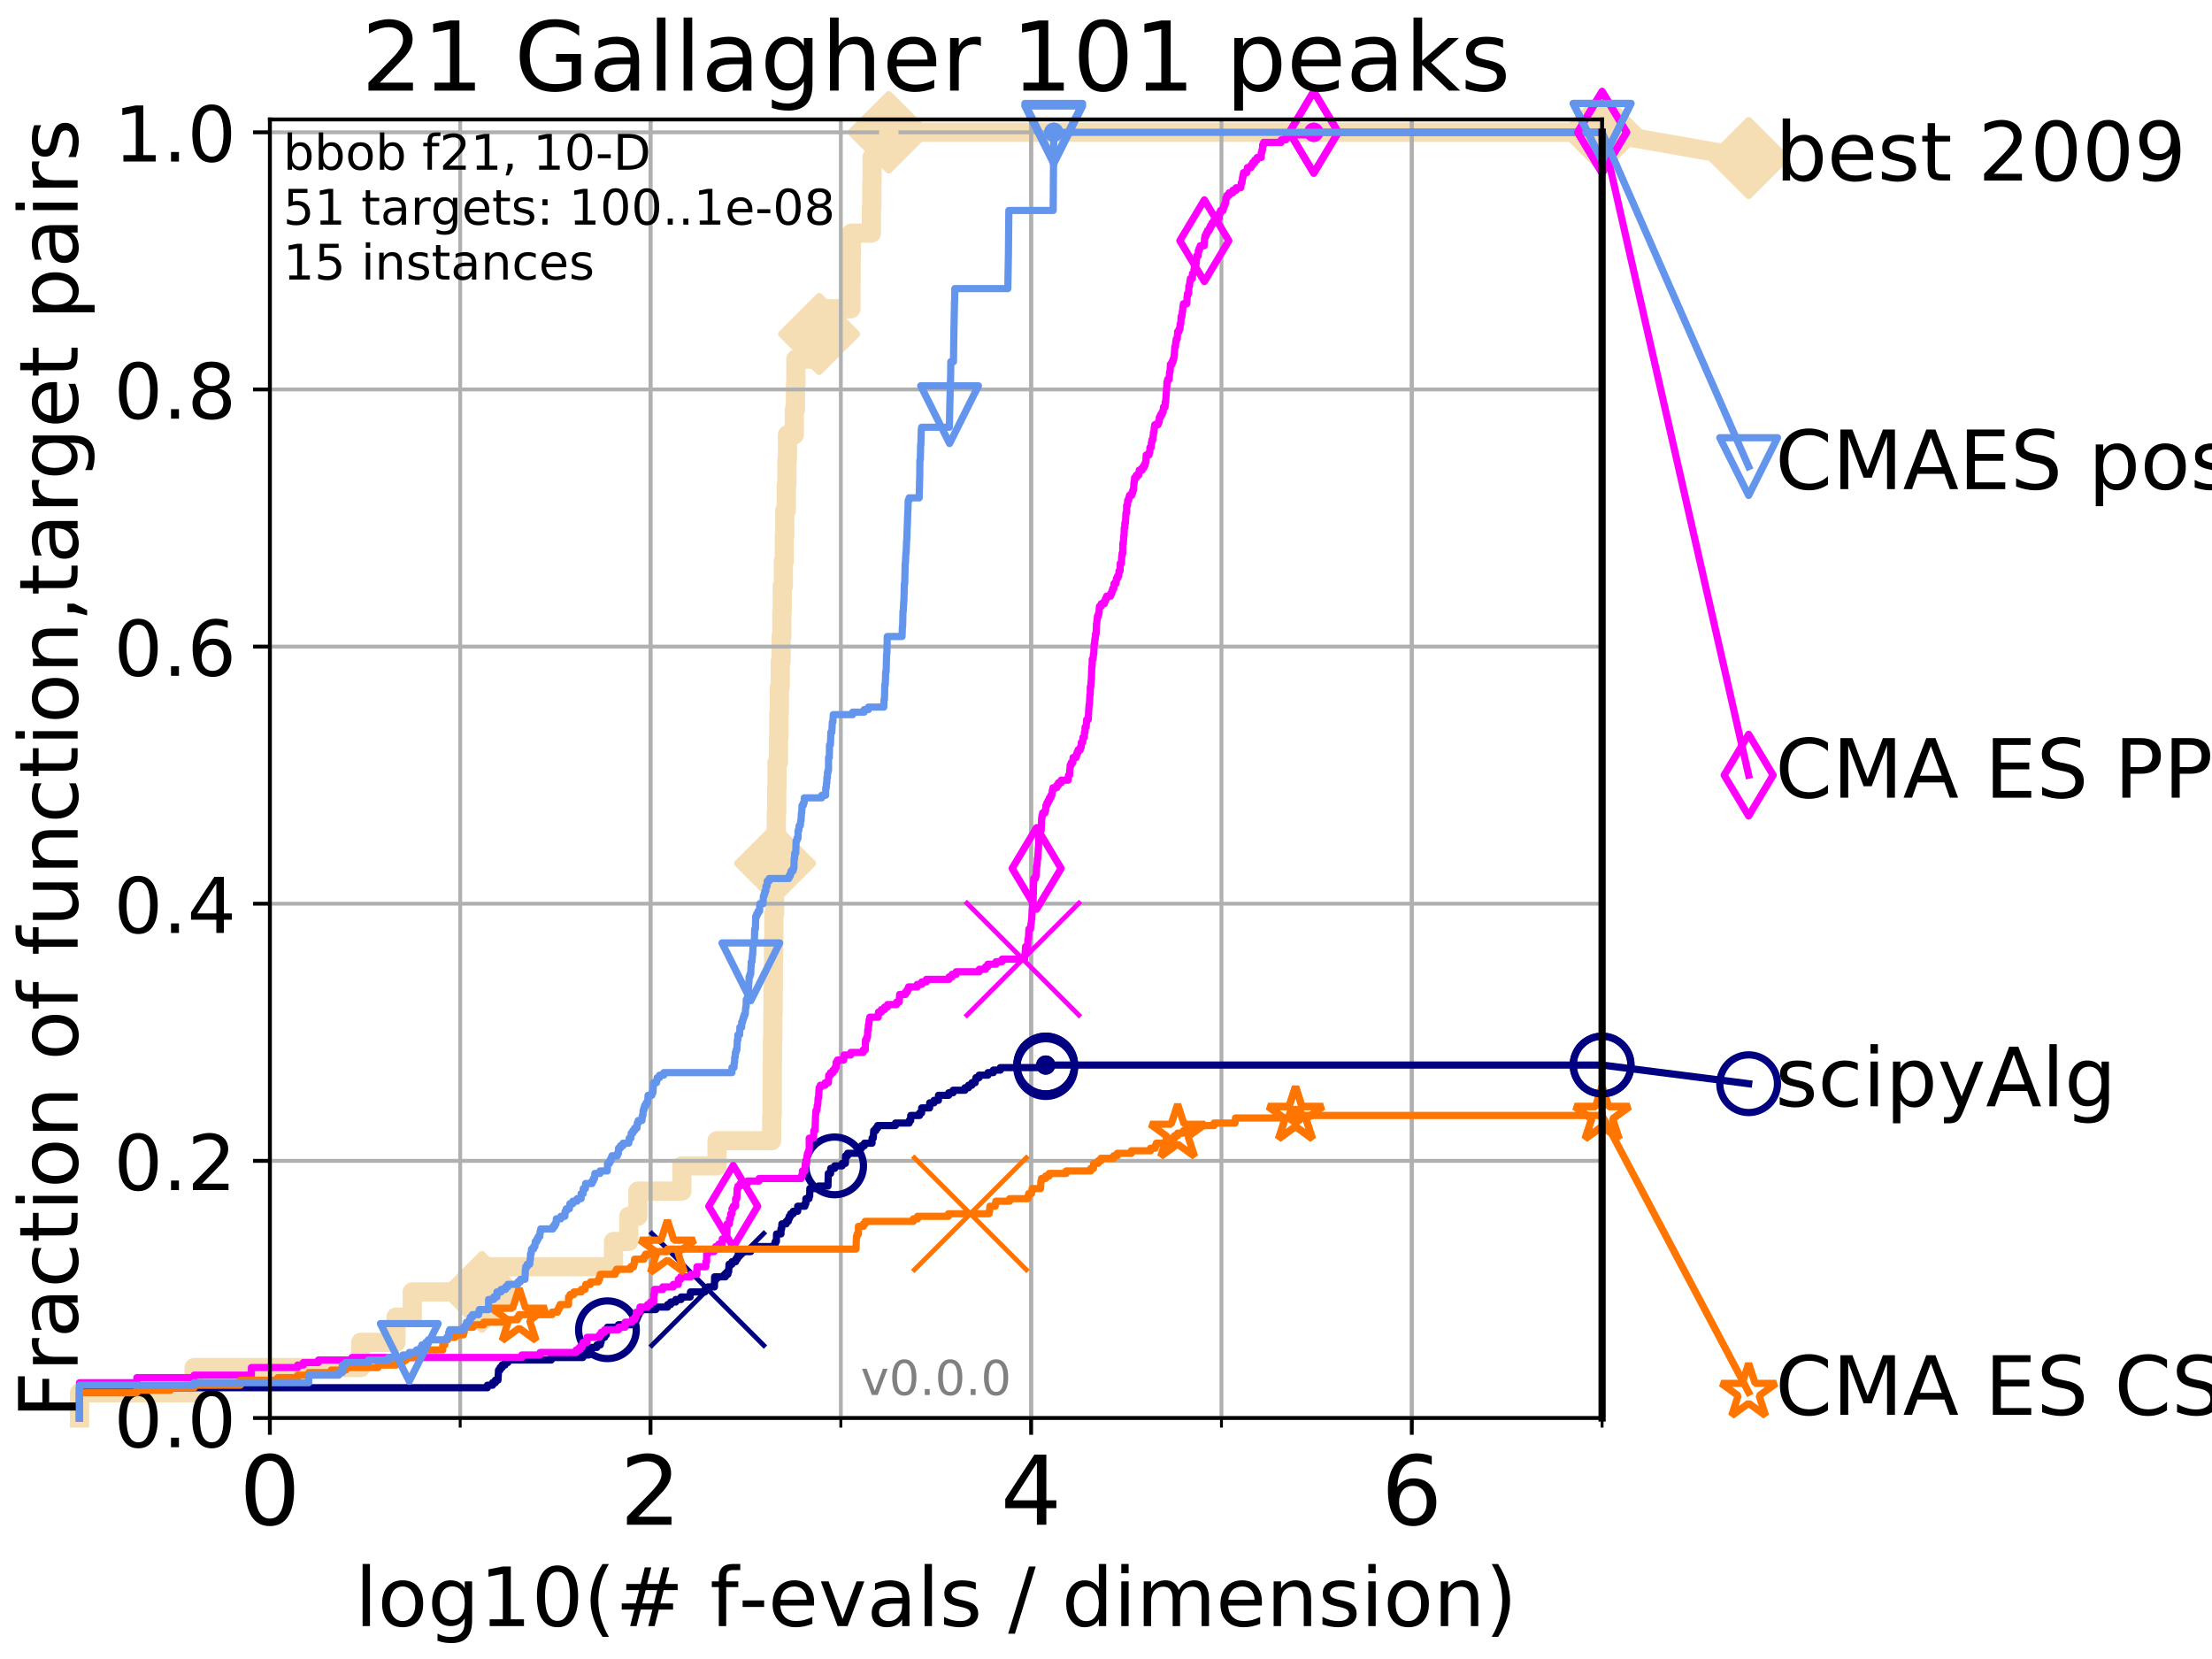 <?xml version="1.0" encoding="utf-8" standalone="no"?>
<!DOCTYPE svg PUBLIC "-//W3C//DTD SVG 1.1//EN"
  "http://www.w3.org/Graphics/SVG/1.1/DTD/svg11.dtd">
<!-- Created with matplotlib (http://matplotlib.org/) -->
<svg height="345pt" version="1.1" viewBox="0 0 460 345" width="460pt" xmlns="http://www.w3.org/2000/svg" xmlns:xlink="http://www.w3.org/1999/xlink">
 <defs>
  <style type="text/css">
*{stroke-linecap:butt;stroke-linejoin:round;}
  </style>
 </defs>
 <g id="figure_1">
  <g id="patch_1">
   <path d="M 0 345.6 
L 460.8 345.6 
L 460.8 0 
L 0 0 
z
" style="fill:#ffffff;"/>
  </g>
  <g id="axes_1">
   <g id="patch_2">
    <path d="M 56.12 294.88 
L 333.168 294.88 
L 333.168 24.84 
L 56.12 24.84 
z
" style="fill:#ffffff;"/>
   </g>
   <g id="line2d_1">
    <path d="M 16.542 294.88 
L 16.542 289.638 
L 40.37 289.638 
L 40.37 284.395 
L 75.004 284.395 
L 75.004 279.153 
L 82.351 279.153 
L 82.351 273.91 
L 85.732 273.91 
L 85.732 268.668 
L 100.208 268.668 
L 100.208 263.425 
L 127.579 263.425 
L 127.579 258.183 
L 130.762 258.183 
L 130.762 252.94 
L 132.664 252.94 
L 132.664 247.698 
L 141.805 247.698 
L 141.805 242.455 
L 149.108 242.455 
L 149.108 237.213 
L 160.476 237.213 
L 160.476 231.97 
L 160.575 231.97 
L 160.575 226.728 
L 160.602 226.728 
L 160.602 221.485 
L 160.63 221.485 
L 160.63 216.243 
L 160.712 216.243 
L 160.712 211 
L 160.759 211 
L 160.759 205.758 
L 160.821 205.758 
L 160.821 200.515 
L 160.86 200.515 
L 160.86 195.273 
L 160.926 195.273 
L 160.926 190.03 
L 161.08 190.03 
L 161.08 184.788 
L 161.13 184.788 
L 161.13 179.546 
L 161.187 179.546 
L 161.187 174.303 
L 161.444 174.303 
L 161.444 169.061 
L 161.526 169.061 
L 161.526 163.818 
L 161.575 163.818 
L 161.575 158.576 
L 161.881 158.576 
L 161.881 153.333 
L 161.968 153.333 
L 161.968 148.091 
L 162.081 148.091 
L 162.081 142.848 
L 162.253 142.848 
L 162.253 137.606 
L 162.438 137.606 
L 162.438 132.363 
L 162.583 132.363 
L 162.583 127.121 
L 162.667 127.121 
L 162.667 121.878 
L 162.91 121.878 
L 162.91 116.636 
L 163.108 116.636 
L 163.108 111.393 
L 163.193 111.393 
L 163.193 106.151 
L 163.515 106.151 
L 163.515 100.908 
L 163.641 100.908 
L 163.641 95.666 
L 163.753 95.666 
L 163.753 90.423 
L 165.187 90.423 
L 165.187 85.181 
L 165.42 85.181 
L 165.42 79.938 
L 165.501 79.938 
L 165.501 74.696 
L 170.262 74.696 
L 170.262 69.453 
L 170.34 69.453 
L 170.34 64.211 
L 176.959 64.211 
L 176.959 58.969 
L 177 58.969 
L 177 53.726 
L 177.038 53.726 
L 177.038 48.484 
L 181.215 48.484 
L 181.215 43.241 
L 181.301 43.241 
L 181.301 37.999 
L 181.349 37.999 
L 181.349 32.756 
L 184.828 32.756 
L 184.828 27.514 
L 333.168 27.514 
" style="fill:none;stroke:#f5deb3;stroke-linecap:square;stroke-width:4;"/>
   </g>
   <g id="line2d_2">
    <defs>
     <path d="M -0 7.778 
L 7.778 0 
L 0 -7.778 
L -7.778 -0 
z
" id="mf226626b9e" style="stroke:#f5deb3;stroke-linejoin:miter;stroke-width:1.5;"/>
    </defs>
    <g>
     <use style="fill:#f5deb3;stroke:#f5deb3;stroke-linejoin:miter;stroke-width:1.5;" x="100.208" xlink:href="#mf226626b9e" y="268.668"/>
     <use style="fill:#f5deb3;stroke:#f5deb3;stroke-linejoin:miter;stroke-width:1.5;" x="161.187" xlink:href="#mf226626b9e" y="179.546"/>
     <use style="fill:#f5deb3;stroke:#f5deb3;stroke-linejoin:miter;stroke-width:1.5;" x="170.34" xlink:href="#mf226626b9e" y="69.453"/>
     <use style="fill:#f5deb3;stroke:#f5deb3;stroke-linejoin:miter;stroke-width:1.5;" x="184.828" xlink:href="#mf226626b9e" y="27.514"/>
     <use style="fill:#f5deb3;stroke:#f5deb3;stroke-linejoin:miter;stroke-width:1.5;" x="184.828" xlink:href="#mf226626b9e" y="27.514"/>
     <use style="fill:#f5deb3;stroke:#f5deb3;stroke-linejoin:miter;stroke-width:1.5;" x="333.168" xlink:href="#mf226626b9e" y="27.514"/>
    </g>
   </g>
   <g id="line2d_3">
    <path style="fill:none;stroke:#f5deb3;stroke-linecap:square;stroke-width:4;"/>
    <g/>
   </g>
   <g id="line2d_4">
    <path d="M 333.168 27.514 
L 363.643 32.861 
" style="fill:none;stroke:#f5deb3;stroke-linecap:square;stroke-width:4;"/>
    <g>
     <use style="fill:#f5deb3;stroke:#f5deb3;stroke-linejoin:miter;stroke-width:1.5;" x="333.168" xlink:href="#mf226626b9e" y="27.514"/>
     <use style="fill:#f5deb3;stroke:#f5deb3;stroke-linejoin:miter;stroke-width:1.5;" x="363.643" xlink:href="#mf226626b9e" y="32.861"/>
    </g>
   </g>
   <g id="matplotlib.axis_1">
    <g id="xtick_1">
     <g id="line2d_5">
      <path clip-path="url(#p72791d9a7d)" d="M 56.12 294.88 
L 56.12 24.84 
" style="fill:none;stroke:#b0b0b0;stroke-linecap:square;stroke-width:0.8;"/>
     </g>
     <g id="line2d_6">
      <defs>
       <path d="M 0 0 
L 0 3.5 
" id="m3b6e2ca2c0" style="stroke:#000000;stroke-width:0.8;"/>
      </defs>
      <g>
       <use style="stroke:#000000;stroke-width:0.8;" x="56.12" xlink:href="#m3b6e2ca2c0" y="294.88"/>
      </g>
     </g>
     <g id="text_1">
      <!-- 0 -->
      <defs>
       <path d="M 31.781 66.406 
Q 24.172 66.406 20.328 58.906 
Q 16.5 51.422 16.5 36.375 
Q 16.5 21.391 20.328 13.891 
Q 24.172 6.391 31.781 6.391 
Q 39.453 6.391 43.281 13.891 
Q 47.125 21.391 47.125 36.375 
Q 47.125 51.422 43.281 58.906 
Q 39.453 66.406 31.781 66.406 
z
M 31.781 74.219 
Q 44.047 74.219 50.516 64.516 
Q 56.984 54.828 56.984 36.375 
Q 56.984 17.969 50.516 8.266 
Q 44.047 -1.422 31.781 -1.422 
Q 19.531 -1.422 13.062 8.266 
Q 6.594 17.969 6.594 36.375 
Q 6.594 54.828 13.062 64.516 
Q 19.531 74.219 31.781 74.219 
z
" id="DejaVuSans-30"/>
      </defs>
      <g transform="translate(49.758 317.077)scale(0.2 -0.2)">
       <use xlink:href="#DejaVuSans-30"/>
      </g>
     </g>
    </g>
    <g id="xtick_2">
     <g id="line2d_7">
      <path clip-path="url(#p72791d9a7d)" d="M 135.277 294.88 
L 135.277 24.84 
" style="fill:none;stroke:#b0b0b0;stroke-linecap:square;stroke-width:0.8;"/>
     </g>
     <g id="line2d_8">
      <g>
       <use style="stroke:#000000;stroke-width:0.8;" x="135.277" xlink:href="#m3b6e2ca2c0" y="294.88"/>
      </g>
     </g>
     <g id="text_2">
      <!-- 2 -->
      <defs>
       <path d="M 19.188 8.297 
L 53.609 8.297 
L 53.609 0 
L 7.328 0 
L 7.328 8.297 
Q 12.938 14.109 22.625 23.891 
Q 32.328 33.688 34.812 36.531 
Q 39.547 41.844 41.422 45.531 
Q 43.312 49.219 43.312 52.781 
Q 43.312 58.594 39.234 62.25 
Q 35.156 65.922 28.609 65.922 
Q 23.969 65.922 18.812 64.312 
Q 13.672 62.703 7.812 59.422 
L 7.812 69.391 
Q 13.766 71.781 18.938 73 
Q 24.125 74.219 28.422 74.219 
Q 39.75 74.219 46.484 68.547 
Q 53.219 62.891 53.219 53.422 
Q 53.219 48.922 51.531 44.891 
Q 49.859 40.875 45.406 35.406 
Q 44.188 33.984 37.641 27.219 
Q 31.109 20.453 19.188 8.297 
z
" id="DejaVuSans-32"/>
      </defs>
      <g transform="translate(128.914 317.077)scale(0.2 -0.2)">
       <use xlink:href="#DejaVuSans-32"/>
      </g>
     </g>
    </g>
    <g id="xtick_3">
     <g id="line2d_9">
      <path clip-path="url(#p72791d9a7d)" d="M 214.433 294.88 
L 214.433 24.84 
" style="fill:none;stroke:#b0b0b0;stroke-linecap:square;stroke-width:0.8;"/>
     </g>
     <g id="line2d_10">
      <g>
       <use style="stroke:#000000;stroke-width:0.8;" x="214.433" xlink:href="#m3b6e2ca2c0" y="294.88"/>
      </g>
     </g>
     <g id="text_3">
      <!-- 4 -->
      <defs>
       <path d="M 37.797 64.312 
L 12.891 25.391 
L 37.797 25.391 
z
M 35.203 72.906 
L 47.609 72.906 
L 47.609 25.391 
L 58.016 25.391 
L 58.016 17.188 
L 47.609 17.188 
L 47.609 0 
L 37.797 0 
L 37.797 17.188 
L 4.891 17.188 
L 4.891 26.703 
z
" id="DejaVuSans-34"/>
      </defs>
      <g transform="translate(208.071 317.077)scale(0.2 -0.2)">
       <use xlink:href="#DejaVuSans-34"/>
      </g>
     </g>
    </g>
    <g id="xtick_4">
     <g id="line2d_11">
      <path clip-path="url(#p72791d9a7d)" d="M 293.59 294.88 
L 293.59 24.84 
" style="fill:none;stroke:#b0b0b0;stroke-linecap:square;stroke-width:0.8;"/>
     </g>
     <g id="line2d_12">
      <g>
       <use style="stroke:#000000;stroke-width:0.8;" x="293.59" xlink:href="#m3b6e2ca2c0" y="294.88"/>
      </g>
     </g>
     <g id="text_4">
      <!-- 6 -->
      <defs>
       <path d="M 33.016 40.375 
Q 26.375 40.375 22.484 35.828 
Q 18.609 31.297 18.609 23.391 
Q 18.609 15.531 22.484 10.953 
Q 26.375 6.391 33.016 6.391 
Q 39.656 6.391 43.531 10.953 
Q 47.406 15.531 47.406 23.391 
Q 47.406 31.297 43.531 35.828 
Q 39.656 40.375 33.016 40.375 
z
M 52.594 71.297 
L 52.594 62.312 
Q 48.875 64.062 45.094 64.984 
Q 41.312 65.922 37.594 65.922 
Q 27.828 65.922 22.672 59.328 
Q 17.531 52.734 16.797 39.406 
Q 19.672 43.656 24.016 45.922 
Q 28.375 48.188 33.594 48.188 
Q 44.578 48.188 50.953 41.516 
Q 57.328 34.859 57.328 23.391 
Q 57.328 12.156 50.688 5.359 
Q 44.047 -1.422 33.016 -1.422 
Q 20.359 -1.422 13.672 8.266 
Q 6.984 17.969 6.984 36.375 
Q 6.984 53.656 15.188 63.938 
Q 23.391 74.219 37.203 74.219 
Q 40.922 74.219 44.703 73.484 
Q 48.484 72.75 52.594 71.297 
z
" id="DejaVuSans-36"/>
      </defs>
      <g transform="translate(287.227 317.077)scale(0.2 -0.2)">
       <use xlink:href="#DejaVuSans-36"/>
      </g>
     </g>
    </g>
    <g id="xtick_5">
     <g id="line2d_13">
      <path clip-path="url(#p72791d9a7d)" d="M 56.12 294.88 
L 56.12 24.84 
" style="fill:none;stroke:#b0b0b0;stroke-linecap:square;stroke-width:0.8;"/>
     </g>
     <g id="line2d_14">
      <defs>
       <path d="M 0 0 
L 0 2 
" id="m1db0efe33d" style="stroke:#000000;stroke-width:0.6;"/>
      </defs>
      <g>
       <use style="stroke:#000000;stroke-width:0.6;" x="56.12" xlink:href="#m1db0efe33d" y="294.88"/>
      </g>
     </g>
    </g>
    <g id="xtick_6">
     <g id="line2d_15">
      <path clip-path="url(#p72791d9a7d)" d="M 95.698 294.88 
L 95.698 24.84 
" style="fill:none;stroke:#b0b0b0;stroke-linecap:square;stroke-width:0.8;"/>
     </g>
     <g id="line2d_16">
      <g>
       <use style="stroke:#000000;stroke-width:0.6;" x="95.698" xlink:href="#m1db0efe33d" y="294.88"/>
      </g>
     </g>
    </g>
    <g id="xtick_7">
     <g id="line2d_17">
      <path clip-path="url(#p72791d9a7d)" d="M 135.277 294.88 
L 135.277 24.84 
" style="fill:none;stroke:#b0b0b0;stroke-linecap:square;stroke-width:0.8;"/>
     </g>
     <g id="line2d_18">
      <g>
       <use style="stroke:#000000;stroke-width:0.6;" x="135.277" xlink:href="#m1db0efe33d" y="294.88"/>
      </g>
     </g>
    </g>
    <g id="xtick_8">
     <g id="line2d_19">
      <path clip-path="url(#p72791d9a7d)" d="M 174.855 294.88 
L 174.855 24.84 
" style="fill:none;stroke:#b0b0b0;stroke-linecap:square;stroke-width:0.8;"/>
     </g>
     <g id="line2d_20">
      <g>
       <use style="stroke:#000000;stroke-width:0.6;" x="174.855" xlink:href="#m1db0efe33d" y="294.88"/>
      </g>
     </g>
    </g>
    <g id="xtick_9">
     <g id="line2d_21">
      <path clip-path="url(#p72791d9a7d)" d="M 214.433 294.88 
L 214.433 24.84 
" style="fill:none;stroke:#b0b0b0;stroke-linecap:square;stroke-width:0.8;"/>
     </g>
     <g id="line2d_22">
      <g>
       <use style="stroke:#000000;stroke-width:0.6;" x="214.433" xlink:href="#m1db0efe33d" y="294.88"/>
      </g>
     </g>
    </g>
    <g id="xtick_10">
     <g id="line2d_23">
      <path clip-path="url(#p72791d9a7d)" d="M 254.011 294.88 
L 254.011 24.84 
" style="fill:none;stroke:#b0b0b0;stroke-linecap:square;stroke-width:0.8;"/>
     </g>
     <g id="line2d_24">
      <g>
       <use style="stroke:#000000;stroke-width:0.6;" x="254.011" xlink:href="#m1db0efe33d" y="294.88"/>
      </g>
     </g>
    </g>
    <g id="xtick_11">
     <g id="line2d_25">
      <path clip-path="url(#p72791d9a7d)" d="M 293.59 294.88 
L 293.59 24.84 
" style="fill:none;stroke:#b0b0b0;stroke-linecap:square;stroke-width:0.8;"/>
     </g>
     <g id="line2d_26">
      <g>
       <use style="stroke:#000000;stroke-width:0.6;" x="293.59" xlink:href="#m1db0efe33d" y="294.88"/>
      </g>
     </g>
    </g>
    <g id="xtick_12">
     <g id="line2d_27">
      <path clip-path="url(#p72791d9a7d)" d="M 333.168 294.88 
L 333.168 24.84 
" style="fill:none;stroke:#b0b0b0;stroke-linecap:square;stroke-width:0.8;"/>
     </g>
     <g id="line2d_28">
      <g>
       <use style="stroke:#000000;stroke-width:0.6;" x="333.168" xlink:href="#m1db0efe33d" y="294.88"/>
      </g>
     </g>
    </g>
    <g id="text_5">
     <!-- log10(# f-evals / dimension) -->
     <defs>
      <path d="M 9.422 75.984 
L 18.406 75.984 
L 18.406 0 
L 9.422 0 
z
" id="DejaVuSans-6c"/>
      <path d="M 30.609 48.391 
Q 23.391 48.391 19.188 42.75 
Q 14.984 37.109 14.984 27.297 
Q 14.984 17.484 19.156 11.844 
Q 23.344 6.203 30.609 6.203 
Q 37.797 6.203 41.984 11.859 
Q 46.188 17.531 46.188 27.297 
Q 46.188 37.016 41.984 42.703 
Q 37.797 48.391 30.609 48.391 
z
M 30.609 56 
Q 42.328 56 49.016 48.375 
Q 55.719 40.766 55.719 27.297 
Q 55.719 13.875 49.016 6.219 
Q 42.328 -1.422 30.609 -1.422 
Q 18.844 -1.422 12.172 6.219 
Q 5.516 13.875 5.516 27.297 
Q 5.516 40.766 12.172 48.375 
Q 18.844 56 30.609 56 
z
" id="DejaVuSans-6f"/>
      <path d="M 45.406 27.984 
Q 45.406 37.75 41.375 43.109 
Q 37.359 48.484 30.078 48.484 
Q 22.859 48.484 18.828 43.109 
Q 14.797 37.75 14.797 27.984 
Q 14.797 18.266 18.828 12.891 
Q 22.859 7.516 30.078 7.516 
Q 37.359 7.516 41.375 12.891 
Q 45.406 18.266 45.406 27.984 
z
M 54.391 6.781 
Q 54.391 -7.172 48.188 -13.984 
Q 42 -20.797 29.203 -20.797 
Q 24.469 -20.797 20.266 -20.094 
Q 16.062 -19.391 12.109 -17.922 
L 12.109 -9.188 
Q 16.062 -11.328 19.922 -12.344 
Q 23.781 -13.375 27.781 -13.375 
Q 36.625 -13.375 41.016 -8.766 
Q 45.406 -4.156 45.406 5.172 
L 45.406 9.625 
Q 42.625 4.781 38.281 2.391 
Q 33.938 0 27.875 0 
Q 17.828 0 11.672 7.656 
Q 5.516 15.328 5.516 27.984 
Q 5.516 40.672 11.672 48.328 
Q 17.828 56 27.875 56 
Q 33.938 56 38.281 53.609 
Q 42.625 51.219 45.406 46.391 
L 45.406 54.688 
L 54.391 54.688 
z
" id="DejaVuSans-67"/>
      <path d="M 12.406 8.297 
L 28.516 8.297 
L 28.516 63.922 
L 10.984 60.406 
L 10.984 69.391 
L 28.422 72.906 
L 38.281 72.906 
L 38.281 8.297 
L 54.391 8.297 
L 54.391 0 
L 12.406 0 
z
" id="DejaVuSans-31"/>
      <path d="M 31 75.875 
Q 24.469 64.656 21.281 53.656 
Q 18.109 42.672 18.109 31.391 
Q 18.109 20.125 21.312 9.062 
Q 24.516 -2 31 -13.188 
L 23.188 -13.188 
Q 15.875 -1.703 12.234 9.375 
Q 8.594 20.453 8.594 31.391 
Q 8.594 42.281 12.203 53.312 
Q 15.828 64.359 23.188 75.875 
z
" id="DejaVuSans-28"/>
      <path d="M 51.125 44 
L 36.922 44 
L 32.812 27.688 
L 47.125 27.688 
z
M 43.797 71.781 
L 38.719 51.516 
L 52.984 51.516 
L 58.109 71.781 
L 65.922 71.781 
L 60.891 51.516 
L 76.125 51.516 
L 76.125 44 
L 58.984 44 
L 54.984 27.688 
L 70.516 27.688 
L 70.516 20.219 
L 53.078 20.219 
L 48 0 
L 40.188 0 
L 45.219 20.219 
L 30.906 20.219 
L 25.875 0 
L 18.016 0 
L 23.094 20.219 
L 7.719 20.219 
L 7.719 27.688 
L 24.906 27.688 
L 29 44 
L 13.281 44 
L 13.281 51.516 
L 30.906 51.516 
L 35.891 71.781 
z
" id="DejaVuSans-23"/>
      <path id="DejaVuSans-20"/>
      <path d="M 37.109 75.984 
L 37.109 68.5 
L 28.516 68.5 
Q 23.688 68.5 21.797 66.547 
Q 19.922 64.594 19.922 59.516 
L 19.922 54.688 
L 34.719 54.688 
L 34.719 47.703 
L 19.922 47.703 
L 19.922 0 
L 10.891 0 
L 10.891 47.703 
L 2.297 47.703 
L 2.297 54.688 
L 10.891 54.688 
L 10.891 58.5 
Q 10.891 67.625 15.141 71.797 
Q 19.391 75.984 28.609 75.984 
z
" id="DejaVuSans-66"/>
      <path d="M 4.891 31.391 
L 31.203 31.391 
L 31.203 23.391 
L 4.891 23.391 
z
" id="DejaVuSans-2d"/>
      <path d="M 56.203 29.594 
L 56.203 25.203 
L 14.891 25.203 
Q 15.484 15.922 20.484 11.062 
Q 25.484 6.203 34.422 6.203 
Q 39.594 6.203 44.453 7.469 
Q 49.312 8.734 54.109 11.281 
L 54.109 2.781 
Q 49.266 0.734 44.188 -0.344 
Q 39.109 -1.422 33.891 -1.422 
Q 20.797 -1.422 13.156 6.188 
Q 5.516 13.812 5.516 26.812 
Q 5.516 40.234 12.766 48.109 
Q 20.016 56 32.328 56 
Q 43.359 56 49.781 48.891 
Q 56.203 41.797 56.203 29.594 
z
M 47.219 32.234 
Q 47.125 39.594 43.094 43.984 
Q 39.062 48.391 32.422 48.391 
Q 24.906 48.391 20.391 44.141 
Q 15.875 39.891 15.188 32.172 
z
" id="DejaVuSans-65"/>
      <path d="M 2.984 54.688 
L 12.5 54.688 
L 29.594 8.797 
L 46.688 54.688 
L 56.203 54.688 
L 35.688 0 
L 23.484 0 
z
" id="DejaVuSans-76"/>
      <path d="M 34.281 27.484 
Q 23.391 27.484 19.188 25 
Q 14.984 22.516 14.984 16.5 
Q 14.984 11.719 18.141 8.906 
Q 21.297 6.109 26.703 6.109 
Q 34.188 6.109 38.703 11.406 
Q 43.219 16.703 43.219 25.484 
L 43.219 27.484 
z
M 52.203 31.203 
L 52.203 0 
L 43.219 0 
L 43.219 8.297 
Q 40.141 3.328 35.547 0.953 
Q 30.953 -1.422 24.312 -1.422 
Q 15.922 -1.422 10.953 3.297 
Q 6 8.016 6 15.922 
Q 6 25.141 12.172 29.828 
Q 18.359 34.516 30.609 34.516 
L 43.219 34.516 
L 43.219 35.406 
Q 43.219 41.609 39.141 45 
Q 35.062 48.391 27.688 48.391 
Q 23 48.391 18.547 47.266 
Q 14.109 46.141 10.016 43.891 
L 10.016 52.203 
Q 14.938 54.109 19.578 55.047 
Q 24.219 56 28.609 56 
Q 40.484 56 46.344 49.844 
Q 52.203 43.703 52.203 31.203 
z
" id="DejaVuSans-61"/>
      <path d="M 44.281 53.078 
L 44.281 44.578 
Q 40.484 46.531 36.375 47.5 
Q 32.281 48.484 27.875 48.484 
Q 21.188 48.484 17.844 46.438 
Q 14.5 44.391 14.5 40.281 
Q 14.5 37.156 16.891 35.375 
Q 19.281 33.594 26.516 31.984 
L 29.594 31.297 
Q 39.156 29.25 43.188 25.516 
Q 47.219 21.781 47.219 15.094 
Q 47.219 7.469 41.188 3.016 
Q 35.156 -1.422 24.609 -1.422 
Q 20.219 -1.422 15.453 -0.562 
Q 10.688 0.297 5.422 2 
L 5.422 11.281 
Q 10.406 8.688 15.234 7.391 
Q 20.062 6.109 24.812 6.109 
Q 31.156 6.109 34.562 8.281 
Q 37.984 10.453 37.984 14.406 
Q 37.984 18.062 35.516 20.016 
Q 33.062 21.969 24.703 23.781 
L 21.578 24.516 
Q 13.234 26.266 9.516 29.906 
Q 5.812 33.547 5.812 39.891 
Q 5.812 47.609 11.281 51.797 
Q 16.75 56 26.812 56 
Q 31.781 56 36.172 55.266 
Q 40.578 54.547 44.281 53.078 
z
" id="DejaVuSans-73"/>
      <path d="M 25.391 72.906 
L 33.688 72.906 
L 8.297 -9.281 
L 0 -9.281 
z
" id="DejaVuSans-2f"/>
      <path d="M 45.406 46.391 
L 45.406 75.984 
L 54.391 75.984 
L 54.391 0 
L 45.406 0 
L 45.406 8.203 
Q 42.578 3.328 38.25 0.953 
Q 33.938 -1.422 27.875 -1.422 
Q 17.969 -1.422 11.734 6.484 
Q 5.516 14.406 5.516 27.297 
Q 5.516 40.188 11.734 48.094 
Q 17.969 56 27.875 56 
Q 33.938 56 38.25 53.625 
Q 42.578 51.266 45.406 46.391 
z
M 14.797 27.297 
Q 14.797 17.391 18.875 11.75 
Q 22.953 6.109 30.078 6.109 
Q 37.203 6.109 41.297 11.75 
Q 45.406 17.391 45.406 27.297 
Q 45.406 37.203 41.297 42.844 
Q 37.203 48.484 30.078 48.484 
Q 22.953 48.484 18.875 42.844 
Q 14.797 37.203 14.797 27.297 
z
" id="DejaVuSans-64"/>
      <path d="M 9.422 54.688 
L 18.406 54.688 
L 18.406 0 
L 9.422 0 
z
M 9.422 75.984 
L 18.406 75.984 
L 18.406 64.594 
L 9.422 64.594 
z
" id="DejaVuSans-69"/>
      <path d="M 52 44.188 
Q 55.375 50.25 60.062 53.125 
Q 64.75 56 71.094 56 
Q 79.641 56 84.281 50.016 
Q 88.922 44.047 88.922 33.016 
L 88.922 0 
L 79.891 0 
L 79.891 32.719 
Q 79.891 40.578 77.094 44.375 
Q 74.312 48.188 68.609 48.188 
Q 61.625 48.188 57.562 43.547 
Q 53.516 38.922 53.516 30.906 
L 53.516 0 
L 44.484 0 
L 44.484 32.719 
Q 44.484 40.625 41.703 44.406 
Q 38.922 48.188 33.109 48.188 
Q 26.219 48.188 22.156 43.531 
Q 18.109 38.875 18.109 30.906 
L 18.109 0 
L 9.078 0 
L 9.078 54.688 
L 18.109 54.688 
L 18.109 46.188 
Q 21.188 51.219 25.484 53.609 
Q 29.781 56 35.688 56 
Q 41.656 56 45.828 52.969 
Q 50 49.953 52 44.188 
z
" id="DejaVuSans-6d"/>
      <path d="M 54.891 33.016 
L 54.891 0 
L 45.906 0 
L 45.906 32.719 
Q 45.906 40.484 42.875 44.328 
Q 39.844 48.188 33.797 48.188 
Q 26.516 48.188 22.312 43.547 
Q 18.109 38.922 18.109 30.906 
L 18.109 0 
L 9.078 0 
L 9.078 54.688 
L 18.109 54.688 
L 18.109 46.188 
Q 21.344 51.125 25.703 53.562 
Q 30.078 56 35.797 56 
Q 45.219 56 50.047 50.172 
Q 54.891 44.344 54.891 33.016 
z
" id="DejaVuSans-6e"/>
      <path d="M 8.016 75.875 
L 15.828 75.875 
Q 23.141 64.359 26.781 53.312 
Q 30.422 42.281 30.422 31.391 
Q 30.422 20.453 26.781 9.375 
Q 23.141 -1.703 15.828 -13.188 
L 8.016 -13.188 
Q 14.5 -2 17.703 9.062 
Q 20.906 20.125 20.906 31.391 
Q 20.906 42.672 17.703 53.656 
Q 14.5 64.656 8.016 75.875 
z
" id="DejaVuSans-29"/>
     </defs>
     <g transform="translate(73.803 338.154)scale(0.17 -0.17)">
      <use xlink:href="#DejaVuSans-6c"/>
      <use x="27.783" xlink:href="#DejaVuSans-6f"/>
      <use x="88.965" xlink:href="#DejaVuSans-67"/>
      <use x="152.441" xlink:href="#DejaVuSans-31"/>
      <use x="216.064" xlink:href="#DejaVuSans-30"/>
      <use x="279.688" xlink:href="#DejaVuSans-28"/>
      <use x="318.701" xlink:href="#DejaVuSans-23"/>
      <use x="402.49" xlink:href="#DejaVuSans-20"/>
      <use x="434.277" xlink:href="#DejaVuSans-66"/>
      <use x="469.404" xlink:href="#DejaVuSans-2d"/>
      <use x="505.488" xlink:href="#DejaVuSans-65"/>
      <use x="567.012" xlink:href="#DejaVuSans-76"/>
      <use x="626.191" xlink:href="#DejaVuSans-61"/>
      <use x="687.471" xlink:href="#DejaVuSans-6c"/>
      <use x="715.254" xlink:href="#DejaVuSans-73"/>
      <use x="767.354" xlink:href="#DejaVuSans-20"/>
      <use x="799.141" xlink:href="#DejaVuSans-2f"/>
      <use x="832.832" xlink:href="#DejaVuSans-20"/>
      <use x="864.619" xlink:href="#DejaVuSans-64"/>
      <use x="928.096" xlink:href="#DejaVuSans-69"/>
      <use x="955.879" xlink:href="#DejaVuSans-6d"/>
      <use x="1053.291" xlink:href="#DejaVuSans-65"/>
      <use x="1114.814" xlink:href="#DejaVuSans-6e"/>
      <use x="1178.193" xlink:href="#DejaVuSans-73"/>
      <use x="1230.293" xlink:href="#DejaVuSans-69"/>
      <use x="1258.076" xlink:href="#DejaVuSans-6f"/>
      <use x="1319.258" xlink:href="#DejaVuSans-6e"/>
      <use x="1382.637" xlink:href="#DejaVuSans-29"/>
     </g>
    </g>
   </g>
   <g id="matplotlib.axis_2">
    <g id="ytick_1">
     <g id="line2d_29">
      <path clip-path="url(#p72791d9a7d)" d="M 56.12 294.88 
L 333.168 294.88 
" style="fill:none;stroke:#b0b0b0;stroke-linecap:square;stroke-width:0.8;"/>
     </g>
     <g id="line2d_30">
      <defs>
       <path d="M 0 0 
L -3.5 0 
" id="m8088dc4d62" style="stroke:#000000;stroke-width:0.8;"/>
      </defs>
      <g>
       <use style="stroke:#000000;stroke-width:0.8;" x="56.12" xlink:href="#m8088dc4d62" y="294.88"/>
      </g>
     </g>
     <g id="text_6">
      <!-- 0.0 -->
      <defs>
       <path d="M 10.688 12.406 
L 21 12.406 
L 21 0 
L 10.688 0 
z
" id="DejaVuSans-2e"/>
      </defs>
      <g transform="translate(23.675 300.959)scale(0.16 -0.16)">
       <use xlink:href="#DejaVuSans-30"/>
       <use x="63.623" xlink:href="#DejaVuSans-2e"/>
       <use x="95.41" xlink:href="#DejaVuSans-30"/>
      </g>
     </g>
    </g>
    <g id="ytick_2">
     <g id="line2d_31">
      <path clip-path="url(#p72791d9a7d)" d="M 56.12 241.407 
L 333.168 241.407 
" style="fill:none;stroke:#b0b0b0;stroke-linecap:square;stroke-width:0.8;"/>
     </g>
     <g id="line2d_32">
      <g>
       <use style="stroke:#000000;stroke-width:0.8;" x="56.12" xlink:href="#m8088dc4d62" y="241.407"/>
      </g>
     </g>
     <g id="text_7">
      <!-- 0.2 -->
      <g transform="translate(23.675 247.485)scale(0.16 -0.16)">
       <use xlink:href="#DejaVuSans-30"/>
       <use x="63.623" xlink:href="#DejaVuSans-2e"/>
       <use x="95.41" xlink:href="#DejaVuSans-32"/>
      </g>
     </g>
    </g>
    <g id="ytick_3">
     <g id="line2d_33">
      <path clip-path="url(#p72791d9a7d)" d="M 56.12 187.933 
L 333.168 187.933 
" style="fill:none;stroke:#b0b0b0;stroke-linecap:square;stroke-width:0.8;"/>
     </g>
     <g id="line2d_34">
      <g>
       <use style="stroke:#000000;stroke-width:0.8;" x="56.12" xlink:href="#m8088dc4d62" y="187.933"/>
      </g>
     </g>
     <g id="text_8">
      <!-- 0.4 -->
      <g transform="translate(23.675 194.012)scale(0.16 -0.16)">
       <use xlink:href="#DejaVuSans-30"/>
       <use x="63.623" xlink:href="#DejaVuSans-2e"/>
       <use x="95.41" xlink:href="#DejaVuSans-34"/>
      </g>
     </g>
    </g>
    <g id="ytick_4">
     <g id="line2d_35">
      <path clip-path="url(#p72791d9a7d)" d="M 56.12 134.46 
L 333.168 134.46 
" style="fill:none;stroke:#b0b0b0;stroke-linecap:square;stroke-width:0.8;"/>
     </g>
     <g id="line2d_36">
      <g>
       <use style="stroke:#000000;stroke-width:0.8;" x="56.12" xlink:href="#m8088dc4d62" y="134.46"/>
      </g>
     </g>
     <g id="text_9">
      <!-- 0.6 -->
      <g transform="translate(23.675 140.539)scale(0.16 -0.16)">
       <use xlink:href="#DejaVuSans-30"/>
       <use x="63.623" xlink:href="#DejaVuSans-2e"/>
       <use x="95.41" xlink:href="#DejaVuSans-36"/>
      </g>
     </g>
    </g>
    <g id="ytick_5">
     <g id="line2d_37">
      <path clip-path="url(#p72791d9a7d)" d="M 56.12 80.987 
L 333.168 80.987 
" style="fill:none;stroke:#b0b0b0;stroke-linecap:square;stroke-width:0.8;"/>
     </g>
     <g id="line2d_38">
      <g>
       <use style="stroke:#000000;stroke-width:0.8;" x="56.12" xlink:href="#m8088dc4d62" y="80.987"/>
      </g>
     </g>
     <g id="text_10">
      <!-- 0.8 -->
      <defs>
       <path d="M 31.781 34.625 
Q 24.75 34.625 20.719 30.859 
Q 16.703 27.094 16.703 20.516 
Q 16.703 13.922 20.719 10.156 
Q 24.75 6.391 31.781 6.391 
Q 38.812 6.391 42.859 10.172 
Q 46.922 13.969 46.922 20.516 
Q 46.922 27.094 42.891 30.859 
Q 38.875 34.625 31.781 34.625 
z
M 21.922 38.812 
Q 15.578 40.375 12.031 44.719 
Q 8.5 49.078 8.5 55.328 
Q 8.5 64.062 14.719 69.141 
Q 20.953 74.219 31.781 74.219 
Q 42.672 74.219 48.875 69.141 
Q 55.078 64.062 55.078 55.328 
Q 55.078 49.078 51.531 44.719 
Q 48 40.375 41.703 38.812 
Q 48.828 37.156 52.797 32.312 
Q 56.781 27.484 56.781 20.516 
Q 56.781 9.906 50.312 4.234 
Q 43.844 -1.422 31.781 -1.422 
Q 19.734 -1.422 13.25 4.234 
Q 6.781 9.906 6.781 20.516 
Q 6.781 27.484 10.781 32.312 
Q 14.797 37.156 21.922 38.812 
z
M 18.312 54.391 
Q 18.312 48.734 21.844 45.562 
Q 25.391 42.391 31.781 42.391 
Q 38.141 42.391 41.719 45.562 
Q 45.312 48.734 45.312 54.391 
Q 45.312 60.062 41.719 63.234 
Q 38.141 66.406 31.781 66.406 
Q 25.391 66.406 21.844 63.234 
Q 18.312 60.062 18.312 54.391 
z
" id="DejaVuSans-38"/>
      </defs>
      <g transform="translate(23.675 87.066)scale(0.16 -0.16)">
       <use xlink:href="#DejaVuSans-30"/>
       <use x="63.623" xlink:href="#DejaVuSans-2e"/>
       <use x="95.41" xlink:href="#DejaVuSans-38"/>
      </g>
     </g>
    </g>
    <g id="ytick_6">
     <g id="line2d_39">
      <path clip-path="url(#p72791d9a7d)" d="M 56.12 27.514 
L 333.168 27.514 
" style="fill:none;stroke:#b0b0b0;stroke-linecap:square;stroke-width:0.8;"/>
     </g>
     <g id="line2d_40">
      <g>
       <use style="stroke:#000000;stroke-width:0.8;" x="56.12" xlink:href="#m8088dc4d62" y="27.514"/>
      </g>
     </g>
     <g id="text_11">
      <!-- 1.0 -->
      <g transform="translate(23.675 33.592)scale(0.16 -0.16)">
       <use xlink:href="#DejaVuSans-31"/>
       <use x="63.623" xlink:href="#DejaVuSans-2e"/>
       <use x="95.41" xlink:href="#DejaVuSans-30"/>
      </g>
     </g>
    </g>
    <g id="text_12">
     <!-- Fraction of function,target pairs -->
     <defs>
      <path d="M 9.812 72.906 
L 51.703 72.906 
L 51.703 64.594 
L 19.672 64.594 
L 19.672 43.109 
L 48.578 43.109 
L 48.578 34.812 
L 19.672 34.812 
L 19.672 0 
L 9.812 0 
z
" id="DejaVuSans-46"/>
      <path d="M 41.109 46.297 
Q 39.594 47.172 37.812 47.578 
Q 36.031 48 33.891 48 
Q 26.266 48 22.188 43.047 
Q 18.109 38.094 18.109 28.812 
L 18.109 0 
L 9.078 0 
L 9.078 54.688 
L 18.109 54.688 
L 18.109 46.188 
Q 20.953 51.172 25.484 53.578 
Q 30.031 56 36.531 56 
Q 37.453 56 38.578 55.875 
Q 39.703 55.766 41.062 55.516 
z
" id="DejaVuSans-72"/>
      <path d="M 48.781 52.594 
L 48.781 44.188 
Q 44.969 46.297 41.141 47.344 
Q 37.312 48.391 33.406 48.391 
Q 24.656 48.391 19.812 42.844 
Q 14.984 37.312 14.984 27.297 
Q 14.984 17.281 19.812 11.734 
Q 24.656 6.203 33.406 6.203 
Q 37.312 6.203 41.141 7.25 
Q 44.969 8.297 48.781 10.406 
L 48.781 2.094 
Q 45.016 0.344 40.984 -0.531 
Q 36.969 -1.422 32.422 -1.422 
Q 20.062 -1.422 12.781 6.344 
Q 5.516 14.109 5.516 27.297 
Q 5.516 40.672 12.859 48.328 
Q 20.219 56 33.016 56 
Q 37.156 56 41.109 55.141 
Q 45.062 54.297 48.781 52.594 
z
" id="DejaVuSans-63"/>
      <path d="M 18.312 70.219 
L 18.312 54.688 
L 36.812 54.688 
L 36.812 47.703 
L 18.312 47.703 
L 18.312 18.016 
Q 18.312 11.328 20.141 9.422 
Q 21.969 7.516 27.594 7.516 
L 36.812 7.516 
L 36.812 0 
L 27.594 0 
Q 17.188 0 13.234 3.875 
Q 9.281 7.766 9.281 18.016 
L 9.281 47.703 
L 2.688 47.703 
L 2.688 54.688 
L 9.281 54.688 
L 9.281 70.219 
z
" id="DejaVuSans-74"/>
      <path d="M 8.5 21.578 
L 8.5 54.688 
L 17.484 54.688 
L 17.484 21.922 
Q 17.484 14.156 20.5 10.266 
Q 23.531 6.391 29.594 6.391 
Q 36.859 6.391 41.078 11.031 
Q 45.312 15.672 45.312 23.688 
L 45.312 54.688 
L 54.297 54.688 
L 54.297 0 
L 45.312 0 
L 45.312 8.406 
Q 42.047 3.422 37.719 1 
Q 33.406 -1.422 27.688 -1.422 
Q 18.266 -1.422 13.375 4.438 
Q 8.5 10.297 8.5 21.578 
z
M 31.109 56 
z
" id="DejaVuSans-75"/>
      <path d="M 11.719 12.406 
L 22.016 12.406 
L 22.016 4 
L 14.016 -11.625 
L 7.719 -11.625 
L 11.719 4 
z
" id="DejaVuSans-2c"/>
      <path d="M 18.109 8.203 
L 18.109 -20.797 
L 9.078 -20.797 
L 9.078 54.688 
L 18.109 54.688 
L 18.109 46.391 
Q 20.953 51.266 25.266 53.625 
Q 29.594 56 35.594 56 
Q 45.562 56 51.781 48.094 
Q 58.016 40.188 58.016 27.297 
Q 58.016 14.406 51.781 6.484 
Q 45.562 -1.422 35.594 -1.422 
Q 29.594 -1.422 25.266 0.953 
Q 20.953 3.328 18.109 8.203 
z
M 48.688 27.297 
Q 48.688 37.203 44.609 42.844 
Q 40.531 48.484 33.406 48.484 
Q 26.266 48.484 22.188 42.844 
Q 18.109 37.203 18.109 27.297 
Q 18.109 17.391 22.188 11.75 
Q 26.266 6.109 33.406 6.109 
Q 40.531 6.109 44.609 11.75 
Q 48.688 17.391 48.688 27.297 
z
" id="DejaVuSans-70"/>
     </defs>
     <g transform="translate(16.14 294.999)rotate(-90)scale(0.17 -0.17)">
      <use xlink:href="#DejaVuSans-46"/>
      <use x="57.41" xlink:href="#DejaVuSans-72"/>
      <use x="98.523" xlink:href="#DejaVuSans-61"/>
      <use x="159.803" xlink:href="#DejaVuSans-63"/>
      <use x="214.783" xlink:href="#DejaVuSans-74"/>
      <use x="253.992" xlink:href="#DejaVuSans-69"/>
      <use x="281.775" xlink:href="#DejaVuSans-6f"/>
      <use x="342.957" xlink:href="#DejaVuSans-6e"/>
      <use x="406.336" xlink:href="#DejaVuSans-20"/>
      <use x="438.123" xlink:href="#DejaVuSans-6f"/>
      <use x="499.305" xlink:href="#DejaVuSans-66"/>
      <use x="534.51" xlink:href="#DejaVuSans-20"/>
      <use x="566.297" xlink:href="#DejaVuSans-66"/>
      <use x="601.502" xlink:href="#DejaVuSans-75"/>
      <use x="664.881" xlink:href="#DejaVuSans-6e"/>
      <use x="728.26" xlink:href="#DejaVuSans-63"/>
      <use x="783.24" xlink:href="#DejaVuSans-74"/>
      <use x="822.449" xlink:href="#DejaVuSans-69"/>
      <use x="850.232" xlink:href="#DejaVuSans-6f"/>
      <use x="911.414" xlink:href="#DejaVuSans-6e"/>
      <use x="974.793" xlink:href="#DejaVuSans-2c"/>
      <use x="1006.58" xlink:href="#DejaVuSans-74"/>
      <use x="1045.789" xlink:href="#DejaVuSans-61"/>
      <use x="1107.068" xlink:href="#DejaVuSans-72"/>
      <use x="1148.166" xlink:href="#DejaVuSans-67"/>
      <use x="1211.643" xlink:href="#DejaVuSans-65"/>
      <use x="1273.166" xlink:href="#DejaVuSans-74"/>
      <use x="1312.375" xlink:href="#DejaVuSans-20"/>
      <use x="1344.162" xlink:href="#DejaVuSans-70"/>
      <use x="1407.639" xlink:href="#DejaVuSans-61"/>
      <use x="1468.918" xlink:href="#DejaVuSans-69"/>
      <use x="1496.701" xlink:href="#DejaVuSans-72"/>
      <use x="1537.814" xlink:href="#DejaVuSans-73"/>
     </g>
    </g>
   </g>
   <g id="line2d_41">
    <defs>
     <path d="M 0 1.5 
C 0.398 1.5 0.779 1.342 1.061 1.061 
C 1.342 0.779 1.5 0.398 1.5 0 
C 1.5 -0.398 1.342 -0.779 1.061 -1.061 
C 0.779 -1.342 0.398 -1.5 0 -1.5 
C -0.398 -1.5 -0.779 -1.342 -1.061 -1.061 
C -1.342 -0.779 -1.5 -0.398 -1.5 0 
C -1.5 0.398 -1.342 0.779 -1.061 1.061 
C -0.779 1.342 -0.398 1.5 0 1.5 
z
" id="m481130abcc" style="stroke:#f5deb3;"/>
    </defs>
    <g>
     <use style="fill:#f5deb3;stroke:#f5deb3;" x="184.828" xlink:href="#m481130abcc" y="27.514"/>
     <use style="fill:#f5deb3;stroke:#f5deb3;" x="184.828" xlink:href="#m481130abcc" y="27.514"/>
    </g>
   </g>
   <g id="line2d_42">
    <defs>
     <path d="M 0 1.5 
C 0.398 1.5 0.779 1.342 1.061 1.061 
C 1.342 0.779 1.5 0.398 1.5 0 
C 1.5 -0.398 1.342 -0.779 1.061 -1.061 
C 0.779 -1.342 0.398 -1.5 0 -1.5 
C -0.398 -1.5 -0.779 -1.342 -1.061 -1.061 
C -1.342 -0.779 -1.5 -0.398 -1.5 0 
C -1.5 0.398 -1.342 0.779 -1.061 1.061 
C -0.779 1.342 -0.398 1.5 0 1.5 
z
" id="me445440174" style="stroke:#000080;"/>
    </defs>
    <g>
     <use style="fill:#000080;stroke:#000080;" x="217.467" xlink:href="#me445440174" y="221.485"/>
     <use style="fill:#000080;stroke:#000080;" x="217.467" xlink:href="#me445440174" y="221.485"/>
    </g>
   </g>
   <g id="line2d_43">
    <path d="M 16.542 294.88 
L 16.542 288.589 
L 101.359 288.589 
L 101.359 288.065 
L 102.437 288.065 
L 102.437 287.541 
L 103.008 287.541 
L 103.008 287.016 
L 103.561 287.016 
L 103.669 284.919 
L 103.991 284.919 
L 103.991 284.395 
L 104.41 284.395 
L 104.41 283.871 
L 105.02 283.871 
L 105.02 283.347 
L 105.609 283.347 
L 105.609 282.822 
L 114.639 282.822 
L 114.639 282.298 
L 121.204 282.298 
L 121.204 281.774 
L 122.481 281.774 
L 122.517 280.725 
L 122.98 280.725 
L 122.98 280.201 
L 124.135 280.201 
L 124.135 279.677 
L 124.844 279.677 
L 124.844 279.153 
L 125.001 279.153 
L 125.001 278.628 
L 125.125 278.628 
L 125.125 278.104 
L 125.735 278.104 
L 125.735 277.58 
L 126.09 277.58 
L 126.09 277.056 
L 126.207 277.056 
L 126.207 276.531 
L 126.323 276.531 
L 126.323 276.007 
L 128.622 276.007 
L 128.622 275.483 
L 131.484 275.483 
L 131.484 274.959 
L 132.136 274.959 
L 132.136 274.434 
L 132.422 274.434 
L 132.422 273.91 
L 132.644 273.91 
L 132.644 273.386 
L 132.903 273.386 
L 132.903 272.862 
L 133.196 272.862 
L 133.196 272.337 
L 136.375 272.337 
L 136.375 271.813 
L 138.835 271.813 
L 138.835 271.289 
L 139.479 271.289 
L 139.479 270.765 
L 140.524 270.765 
L 140.524 270.24 
L 141.64 270.24 
L 141.64 269.716 
L 143.516 269.716 
L 143.59 268.668 
L 146.596 268.668 
L 146.596 268.143 
L 147.199 268.143 
L 147.199 267.619 
L 148.569 267.619 
L 148.609 265.522 
L 150.854 265.522 
L 150.854 264.998 
L 151.367 264.998 
L 151.367 264.474 
L 151.528 264.474 
L 151.608 262.901 
L 152.221 262.901 
L 152.221 262.377 
L 152.987 262.377 
L 152.987 261.852 
L 153.327 261.852 
L 153.327 261.328 
L 153.494 261.328 
L 153.589 260.28 
L 156.098 260.28 
L 156.098 259.755 
L 156.553 259.755 
L 156.553 259.231 
L 161.038 259.231 
L 161.038 258.707 
L 161.221 258.707 
L 161.221 258.183 
L 161.455 258.183 
L 161.485 256.61 
L 162.406 256.61 
L 162.406 255.561 
L 162.548 255.561 
L 162.597 254.513 
L 163.502 254.513 
L 163.502 253.989 
L 163.929 253.989 
L 163.929 253.464 
L 164.132 253.464 
L 164.132 252.94 
L 164.416 252.94 
L 164.416 252.416 
L 164.959 252.416 
L 164.959 251.892 
L 165.881 251.892 
L 165.881 250.843 
L 167.392 250.843 
L 167.392 250.319 
L 167.585 250.319 
L 167.59 249.27 
L 168.236 249.27 
L 168.236 248.746 
L 168.379 248.746 
L 168.407 247.173 
L 170.187 247.173 
L 170.187 246.649 
L 172.18 246.649 
L 172.246 244.028 
L 172.728 244.028 
L 172.753 242.979 
L 173.569 242.979 
L 173.569 242.455 
L 175.128 242.455 
L 175.128 241.931 
L 175.801 241.931 
L 175.839 240.358 
L 176.275 240.358 
L 176.275 239.834 
L 178.797 239.834 
L 178.814 238.785 
L 179.162 238.785 
L 179.162 238.261 
L 179.753 238.261 
L 179.753 237.737 
L 181.348 237.737 
L 181.35 236.689 
L 181.6 236.689 
L 181.695 235.116 
L 182.143 235.116 
L 182.143 234.592 
L 182.516 234.592 
L 182.516 234.067 
L 186.213 234.067 
L 186.213 233.543 
L 189.079 233.543 
L 189.079 233.019 
L 189.382 233.019 
L 189.394 231.97 
L 191.236 231.97 
L 191.236 231.446 
L 191.652 231.446 
L 191.668 230.398 
L 193.324 230.398 
L 193.333 229.349 
L 194.235 229.349 
L 194.235 228.825 
L 195.152 228.825 
L 195.166 227.776 
L 197.288 227.776 
L 197.288 227.252 
L 198.194 227.252 
L 198.194 226.728 
L 200.664 226.728 
L 200.664 226.204 
L 201.412 226.204 
L 201.412 225.679 
L 202.105 225.679 
L 202.105 225.155 
L 202.798 225.155 
L 202.798 224.631 
L 202.956 224.631 
L 202.956 224.107 
L 203.613 224.107 
L 203.613 223.582 
L 205.448 223.582 
L 205.448 223.058 
L 206.57 223.058 
L 206.57 222.534 
L 208.027 222.534 
L 208.027 222.01 
L 217.467 222.01 
L 217.467 221.485 
L 333.168 221.485 
L 333.168 221.485 
" style="fill:none;stroke:#000080;stroke-linecap:square;stroke-width:1.5;"/>
   </g>
   <g id="line2d_44">
    <defs>
     <path d="M 0 6 
C 1.591 6 3.117 5.368 4.243 4.243 
C 5.368 3.117 6 1.591 6 0 
C 6 -1.591 5.368 -3.117 4.243 -4.243 
C 3.117 -5.368 1.591 -6 0 -6 
C -1.591 -6 -3.117 -5.368 -4.243 -4.243 
C -5.368 -3.117 -6 -1.591 -6 0 
C -6 1.591 -5.368 3.117 -4.243 4.243 
C -3.117 5.368 -1.591 6 0 6 
z
" id="m1057ee0e90" style="stroke:#000080;stroke-width:1.5;"/>
    </defs>
    <g>
     <use style="fill:none;stroke:#000080;stroke-width:1.5;" x="126.323" xlink:href="#m1057ee0e90" y="276.531"/>
     <use style="fill:none;stroke:#000080;stroke-width:1.5;" x="173.569" xlink:href="#m1057ee0e90" y="242.455"/>
     <use style="fill:none;stroke:#000080;stroke-width:1.5;" x="217.467" xlink:href="#m1057ee0e90" y="222.01"/>
     <use style="fill:none;stroke:#000080;stroke-width:1.5;" x="217.467" xlink:href="#m1057ee0e90" y="221.485"/>
     <use style="fill:none;stroke:#000080;stroke-width:1.5;" x="217.467" xlink:href="#m1057ee0e90" y="221.485"/>
     <use style="fill:none;stroke:#000080;stroke-width:1.5;" x="333.168" xlink:href="#m1057ee0e90" y="221.485"/>
    </g>
   </g>
   <g id="line2d_45">
    <path style="fill:none;stroke:#000080;stroke-linecap:square;stroke-width:1.5;"/>
    <g/>
   </g>
   <g id="line2d_46">
    <path clip-path="url(#p72791d9a7d)" d="M 147.191 268.143 
" style="fill:none;stroke:#000080;stroke-linecap:square;stroke-width:1.5;"/>
    <defs>
     <path d="M -12 12 
L 12 -12 
M -12 -12 
L 12 12 
" id="mb1ff01590a" style="stroke:#000080;"/>
    </defs>
    <g clip-path="url(#p72791d9a7d)">
     <use style="fill:#000080;stroke:#000080;" x="147.191" xlink:href="#mb1ff01590a" y="268.143"/>
    </g>
   </g>
   <g id="line2d_47">
    <defs>
     <path d="M 0 1.5 
C 0.398 1.5 0.779 1.342 1.061 1.061 
C 1.342 0.779 1.5 0.398 1.5 0 
C 1.5 -0.398 1.342 -0.779 1.061 -1.061 
C 0.779 -1.342 0.398 -1.5 0 -1.5 
C -0.398 -1.5 -0.779 -1.342 -1.061 -1.061 
C -1.342 -0.779 -1.5 -0.398 -1.5 0 
C -1.5 0.398 -1.342 0.779 -1.061 1.061 
C -0.779 1.342 -0.398 1.5 0 1.5 
z
" id="m62ebee024a" style="stroke:#ff00ff;"/>
    </defs>
    <g>
     <use style="fill:#ff00ff;stroke:#ff00ff;" x="273.205" xlink:href="#m62ebee024a" y="27.514"/>
     <use style="fill:#ff00ff;stroke:#ff00ff;" x="273.205" xlink:href="#m62ebee024a" y="27.514"/>
    </g>
   </g>
   <g id="line2d_48">
    <path d="M 16.542 294.88 
L 16.542 287.541 
L 28.456 287.541 
L 28.456 286.492 
L 40.37 286.492 
L 40.37 285.968 
L 52.284 285.968 
L 52.284 284.395 
L 61.903 284.395 
L 61.903 283.871 
L 63.089 283.871 
L 63.089 283.347 
L 66.223 283.347 
L 66.223 282.822 
L 73.193 282.822 
L 73.193 282.298 
L 108.533 282.298 
L 108.533 281.774 
L 112.319 281.774 
L 112.319 281.25 
L 119.825 281.25 
L 119.825 280.725 
L 120.488 280.725 
L 120.488 280.201 
L 121.047 280.201 
L 121.047 279.677 
L 121.243 279.677 
L 121.243 279.153 
L 122.078 279.153 
L 122.078 278.104 
L 124.653 278.104 
L 124.653 277.58 
L 125.032 277.58 
L 125.032 277.056 
L 125.735 277.056 
L 125.735 276.531 
L 128.648 276.531 
L 128.648 276.007 
L 129.984 276.007 
L 129.984 274.959 
L 131.441 274.959 
L 131.441 274.434 
L 132.032 274.434 
L 132.032 273.91 
L 132.28 273.91 
L 132.341 272.862 
L 133.079 272.862 
L 133.079 271.813 
L 134.664 271.813 
L 134.664 271.289 
L 135.277 271.289 
L 135.277 270.765 
L 135.951 270.765 
L 135.951 269.192 
L 136.082 269.192 
L 136.082 268.143 
L 137.828 268.143 
L 137.828 267.619 
L 140.023 267.619 
L 140.023 267.095 
L 141.06 267.095 
L 141.06 266.046 
L 141.544 266.046 
L 141.544 265.522 
L 143.653 265.522 
L 143.653 264.998 
L 144.925 264.998 
L 144.925 263.425 
L 146.791 263.425 
L 146.791 262.377 
L 146.948 262.377 
L 146.948 260.804 
L 147.191 260.804 
L 147.191 260.28 
L 148.506 260.28 
L 148.506 259.755 
L 148.829 259.755 
L 148.829 259.231 
L 149.488 259.231 
L 149.488 258.707 
L 150.188 258.707 
L 150.188 257.658 
L 150.888 257.658 
L 150.888 257.134 
L 151.033 257.134 
L 151.033 256.61 
L 151.163 256.61 
L 151.211 254.513 
L 151.701 254.513 
L 151.701 253.464 
L 151.891 253.464 
L 151.963 252.416 
L 152.221 252.416 
L 152.221 251.367 
L 152.476 251.367 
L 152.476 250.843 
L 152.974 250.843 
L 152.974 249.27 
L 153.218 249.27 
L 153.303 247.173 
L 153.459 247.173 
L 153.459 246.649 
L 153.929 246.649 
L 153.929 246.125 
L 155.425 246.125 
L 155.425 245.601 
L 157.858 245.601 
L 157.858 245.076 
L 166.638 245.076 
L 166.638 244.552 
L 166.858 244.552 
L 166.858 243.504 
L 167.397 243.504 
L 167.471 241.931 
L 167.734 241.931 
L 167.817 240.358 
L 167.92 240.358 
L 167.92 239.834 
L 168.124 239.834 
L 168.124 239.31 
L 168.284 239.31 
L 168.284 236.689 
L 169.161 236.689 
L 169.242 235.116 
L 169.492 235.116 
L 169.598 231.97 
L 169.621 231.97 
L 169.679 230.922 
L 169.864 230.922 
L 169.956 229.873 
L 170.047 229.873 
L 170.138 228.301 
L 170.228 228.301 
L 170.336 226.204 
L 170.584 226.204 
L 170.584 225.679 
L 171.596 225.679 
L 171.596 225.155 
L 172.262 225.155 
L 172.342 223.582 
L 172.702 223.582 
L 172.702 223.058 
L 173.236 223.058 
L 173.236 222.534 
L 173.644 222.534 
L 173.644 222.01 
L 173.864 222.01 
L 173.864 220.961 
L 174.153 220.961 
L 174.153 220.437 
L 175.463 220.437 
L 175.529 219.388 
L 176.925 219.388 
L 176.925 218.864 
L 179.507 218.864 
L 179.507 218.34 
L 179.937 218.34 
L 179.988 216.243 
L 180.227 216.243 
L 180.227 215.719 
L 180.38 215.719 
L 180.459 214.146 
L 180.557 214.146 
L 180.595 213.097 
L 180.687 213.097 
L 180.742 212.049 
L 180.882 212.049 
L 180.882 211.525 
L 182.63 211.525 
L 182.679 210.476 
L 183.272 210.476 
L 183.272 209.952 
L 183.947 209.952 
L 183.947 209.428 
L 184.572 209.428 
L 184.572 208.903 
L 186.457 208.903 
L 186.457 208.379 
L 186.999 208.379 
L 187.083 206.806 
L 188.3 206.806 
L 188.3 206.282 
L 188.686 206.282 
L 188.686 205.758 
L 188.931 205.758 
L 188.931 205.234 
L 190.742 205.234 
L 190.742 204.709 
L 191.697 204.709 
L 191.697 204.185 
L 192.643 204.185 
L 192.643 203.661 
L 197.373 203.661 
L 197.373 203.137 
L 198 203.137 
L 198 202.612 
L 198.837 202.612 
L 198.837 202.088 
L 203.65 202.088 
L 203.65 201.564 
L 204.951 201.564 
L 204.951 201.04 
L 205.434 201.04 
L 205.434 200.515 
L 207.119 200.515 
L 207.119 199.991 
L 208.381 199.991 
L 208.381 199.467 
L 213.067 199.467 
L 213.119 198.418 
L 213.19 198.418 
L 213.274 196.846 
L 213.698 196.846 
L 213.767 195.273 
L 213.874 195.273 
L 213.97 193.176 
L 214.302 193.176 
L 214.392 192.127 
L 214.426 192.127 
L 214.536 191.079 
L 214.563 191.079 
L 214.652 188.982 
L 214.697 188.982 
L 214.713 187.933 
L 214.834 187.933 
L 214.935 183.739 
L 214.948 183.739 
L 214.975 182.691 
L 215.342 182.691 
L 215.342 182.167 
L 215.474 182.167 
L 215.57 180.07 
L 215.655 180.07 
L 215.743 178.497 
L 215.813 178.497 
L 215.921 176.4 
L 215.965 176.4 
L 216.015 173.779 
L 216.09 173.779 
L 216.09 173.255 
L 216.239 173.255 
L 216.239 172.73 
L 216.516 172.73 
L 216.616 170.109 
L 216.686 170.109 
L 216.686 169.585 
L 216.818 169.585 
L 216.818 169.061 
L 217.307 169.061 
L 217.307 168.536 
L 217.46 168.536 
L 217.504 167.488 
L 217.704 167.488 
L 217.704 166.964 
L 217.975 166.964 
L 217.975 166.439 
L 218.23 166.439 
L 218.23 165.915 
L 218.538 165.915 
L 218.538 165.391 
L 218.747 165.391 
L 218.842 164.342 
L 218.972 164.342 
L 218.972 163.818 
L 219.759 163.818 
L 219.759 163.294 
L 220.108 163.294 
L 220.108 162.77 
L 220.677 162.77 
L 220.677 162.245 
L 222.125 162.245 
L 222.203 161.197 
L 222.43 161.197 
L 222.503 159.624 
L 222.545 159.624 
L 222.545 159.1 
L 222.772 159.1 
L 222.772 158.576 
L 223.103 158.576 
L 223.157 157.527 
L 223.807 157.527 
L 223.807 157.003 
L 223.958 157.003 
L 223.958 156.479 
L 224.185 156.479 
L 224.185 155.954 
L 224.635 155.954 
L 224.635 155.43 
L 224.836 155.43 
L 224.869 154.382 
L 225.16 154.382 
L 225.211 153.333 
L 225.495 153.333 
L 225.51 152.285 
L 225.639 152.285 
L 225.639 151.236 
L 225.87 151.236 
L 225.972 149.663 
L 226.312 149.663 
L 226.399 147.566 
L 226.424 147.566 
L 226.488 146.518 
L 226.556 146.518 
L 226.654 144.421 
L 226.717 144.421 
L 226.738 142.848 
L 226.829 142.848 
L 226.938 141.275 
L 226.962 141.275 
L 227.041 138.654 
L 227.107 138.654 
L 227.137 137.081 
L 227.299 137.081 
L 227.38 136.033 
L 227.449 136.033 
L 227.538 133.936 
L 227.616 133.936 
L 227.68 132.887 
L 227.781 132.887 
L 227.816 131.839 
L 227.951 131.839 
L 228.019 129.742 
L 228.068 129.742 
L 228.162 128.693 
L 228.206 128.693 
L 228.206 128.169 
L 228.407 128.169 
L 228.407 127.645 
L 228.527 127.645 
L 228.636 126.072 
L 229.015 126.072 
L 229.015 125.548 
L 229.641 125.548 
L 229.641 125.024 
L 229.886 125.024 
L 229.886 124.499 
L 230.131 124.499 
L 230.131 123.975 
L 230.939 123.975 
L 230.939 123.451 
L 231.205 123.451 
L 231.205 122.927 
L 231.372 122.927 
L 231.372 122.403 
L 231.625 122.403 
L 231.678 121.354 
L 232.089 121.354 
L 232.158 120.306 
L 232.409 120.306 
L 232.409 119.781 
L 232.663 119.781 
L 232.701 118.733 
L 232.927 118.733 
L 232.96 117.16 
L 233.221 117.16 
L 233.271 115.587 
L 233.342 115.587 
L 233.342 115.063 
L 233.479 115.063 
L 233.5 112.966 
L 233.614 112.966 
L 233.693 111.393 
L 233.756 111.393 
L 233.789 109.821 
L 233.896 109.821 
L 233.916 108.772 
L 234.048 108.772 
L 234.149 106.675 
L 234.279 106.675 
L 234.291 105.102 
L 234.471 105.102 
L 234.51 104.054 
L 234.722 104.054 
L 234.722 103.53 
L 234.879 103.53 
L 234.879 103.005 
L 235.365 103.005 
L 235.365 102.481 
L 235.562 102.481 
L 235.562 101.957 
L 235.715 101.957 
L 235.809 100.384 
L 235.876 100.384 
L 235.951 99.336 
L 236.304 99.336 
L 236.304 98.811 
L 236.8 98.811 
L 236.907 97.763 
L 237.528 97.763 
L 237.528 97.239 
L 237.907 97.239 
L 237.907 96.714 
L 238.149 96.714 
L 238.149 96.19 
L 238.28 96.19 
L 238.354 94.617 
L 238.958 94.617 
L 238.958 94.093 
L 239.096 94.093 
L 239.143 93.045 
L 239.4 93.045 
L 239.447 91.996 
L 239.549 91.996 
L 239.549 91.472 
L 239.734 91.472 
L 239.817 90.423 
L 239.862 90.423 
L 239.862 89.899 
L 239.986 89.899 
L 240.036 88.851 
L 240.134 88.851 
L 240.134 88.326 
L 240.828 88.326 
L 240.828 87.802 
L 241.053 87.802 
L 241.098 86.754 
L 241.352 86.754 
L 241.352 86.229 
L 241.657 86.229 
L 241.657 85.705 
L 241.882 85.705 
L 241.951 84.657 
L 242.283 84.657 
L 242.309 83.608 
L 242.404 83.608 
L 242.505 82.035 
L 242.517 82.035 
L 242.616 80.463 
L 242.655 80.463 
L 242.672 79.414 
L 242.822 79.414 
L 242.822 78.89 
L 243.123 78.89 
L 243.228 77.317 
L 243.321 77.317 
L 243.397 75.744 
L 243.732 75.744 
L 243.732 75.22 
L 243.947 75.22 
L 243.947 74.696 
L 244.094 74.696 
L 244.19 73.647 
L 244.208 73.647 
L 244.312 72.075 
L 244.455 72.075 
L 244.499 71.026 
L 244.598 71.026 
L 244.598 70.502 
L 244.81 70.502 
L 244.904 68.929 
L 245.199 68.929 
L 245.199 68.405 
L 245.383 68.405 
L 245.415 67.356 
L 245.554 67.356 
L 245.627 65.784 
L 245.802 65.784 
L 245.872 64.735 
L 245.943 64.735 
L 246 63.687 
L 246.096 63.687 
L 246.096 63.163 
L 246.794 63.163 
L 246.871 61.59 
L 246.945 61.59 
L 246.945 61.066 
L 247.179 61.066 
L 247.232 59.493 
L 247.365 59.493 
L 247.443 58.444 
L 247.538 58.444 
L 247.538 57.92 
L 247.957 57.92 
L 247.982 56.872 
L 248.24 56.872 
L 248.337 55.823 
L 248.494 55.823 
L 248.494 55.299 
L 248.646 55.299 
L 248.646 54.775 
L 248.773 54.775 
L 248.859 53.202 
L 249.184 53.202 
L 249.189 52.153 
L 249.371 52.153 
L 249.371 51.629 
L 249.592 51.629 
L 249.592 51.105 
L 250.421 51.105 
L 250.497 49.532 
L 250.597 49.532 
L 250.597 49.008 
L 250.835 49.008 
L 250.835 48.484 
L 251.09 48.484 
L 251.09 47.959 
L 251.474 47.959 
L 251.474 47.435 
L 251.731 47.435 
L 251.731 46.911 
L 252.018 46.911 
L 252.018 46.387 
L 252.401 46.387 
L 252.401 45.862 
L 253.184 45.862 
L 253.184 45.338 
L 253.541 45.338 
L 253.557 44.29 
L 253.81 44.29 
L 253.81 43.765 
L 254.34 43.765 
L 254.34 43.241 
L 254.495 43.241 
L 254.495 42.717 
L 254.735 42.717 
L 254.735 42.193 
L 254.9 42.193 
L 254.927 41.144 
L 255.144 41.144 
L 255.144 40.62 
L 255.598 40.62 
L 255.598 40.096 
L 256.376 40.096 
L 256.376 39.571 
L 257.045 39.571 
L 257.045 39.047 
L 258.023 39.047 
L 258.129 37.999 
L 258.284 37.999 
L 258.382 36.95 
L 258.476 36.95 
L 258.476 36.426 
L 258.591 36.426 
L 258.591 35.902 
L 259.267 35.902 
L 259.267 35.377 
L 259.406 35.377 
L 259.406 34.853 
L 260.159 34.853 
L 260.159 34.329 
L 260.488 34.329 
L 260.488 33.805 
L 260.928 33.805 
L 260.928 33.28 
L 261.405 33.28 
L 261.405 32.756 
L 262.284 32.756 
L 262.291 31.708 
L 262.424 31.708 
L 262.424 31.183 
L 262.557 31.183 
L 262.568 30.135 
L 262.779 30.135 
L 262.779 29.611 
L 266.438 29.611 
L 266.438 29.086 
L 267.376 29.086 
L 267.376 28.562 
L 268.708 28.562 
L 268.708 28.038 
L 273.205 28.038 
L 273.205 27.514 
L 333.168 27.514 
L 333.168 27.514 
" style="fill:none;stroke:#ff00ff;stroke-linecap:square;stroke-width:1.5;"/>
   </g>
   <g id="line2d_49">
    <defs>
     <path d="M -0 8.485 
L 5.091 0 
L 0 -8.485 
L -5.091 -0 
z
" id="mdc63a6fed7" style="stroke:#ff00ff;stroke-linejoin:miter;stroke-width:1.5;"/>
    </defs>
    <g>
     <use style="fill:none;stroke:#ff00ff;stroke-linejoin:miter;stroke-width:1.5;" x="152.476" xlink:href="#mdc63a6fed7" y="250.843"/>
     <use style="fill:none;stroke:#ff00ff;stroke-linejoin:miter;stroke-width:1.5;" x="215.57" xlink:href="#mdc63a6fed7" y="180.594"/>
     <use style="fill:none;stroke:#ff00ff;stroke-linejoin:miter;stroke-width:1.5;" x="250.452" xlink:href="#mdc63a6fed7" y="50.056"/>
     <use style="fill:none;stroke:#ff00ff;stroke-linejoin:miter;stroke-width:1.5;" x="273.205" xlink:href="#mdc63a6fed7" y="27.514"/>
     <use style="fill:none;stroke:#ff00ff;stroke-linejoin:miter;stroke-width:1.5;" x="273.205" xlink:href="#mdc63a6fed7" y="27.514"/>
     <use style="fill:none;stroke:#ff00ff;stroke-linejoin:miter;stroke-width:1.5;" x="333.168" xlink:href="#mdc63a6fed7" y="27.514"/>
    </g>
   </g>
   <g id="line2d_50">
    <path style="fill:none;stroke:#ff00ff;stroke-linecap:square;stroke-width:1.5;"/>
    <g/>
   </g>
   <g id="line2d_51">
    <path clip-path="url(#p72791d9a7d)" d="M 212.721 199.467 
" style="fill:none;stroke:#ff00ff;stroke-linecap:square;stroke-width:1.5;"/>
    <defs>
     <path d="M -12 12 
L 12 -12 
M -12 -12 
L 12 12 
" id="m0cedec812c" style="stroke:#ff00ff;"/>
    </defs>
    <g clip-path="url(#p72791d9a7d)">
     <use style="fill:#ff00ff;stroke:#ff00ff;" x="212.721" xlink:href="#m0cedec812c" y="199.467"/>
    </g>
   </g>
   <g id="line2d_52">
    <defs>
     <path d="M 0 1.5 
C 0.398 1.5 0.779 1.342 1.061 1.061 
C 1.342 0.779 1.5 0.398 1.5 0 
C 1.5 -0.398 1.342 -0.779 1.061 -1.061 
C 0.779 -1.342 0.398 -1.5 0 -1.5 
C -0.398 -1.5 -0.779 -1.342 -1.061 -1.061 
C -1.342 -0.779 -1.5 -0.398 -1.5 0 
C -1.5 0.398 -1.342 0.779 -1.061 1.061 
C -0.779 1.342 -0.398 1.5 0 1.5 
z
" id="m3c724e01e2" style="stroke:#ff7500;"/>
    </defs>
    <g>
     <use style="fill:#ff7500;stroke:#ff7500;" x="269.412" xlink:href="#m3c724e01e2" y="231.97"/>
     <use style="fill:#ff7500;stroke:#ff7500;" x="269.412" xlink:href="#m3c724e01e2" y="231.97"/>
    </g>
   </g>
   <g id="line2d_53">
    <path d="M 16.542 294.88 
L 16.542 289.638 
L 28.456 289.638 
L 28.456 289.113 
L 35.425 289.113 
L 35.425 288.589 
L 40.37 288.589 
L 40.37 288.065 
L 49.989 288.065 
L 49.989 287.016 
L 57.758 287.016 
L 57.758 286.492 
L 61.903 286.492 
L 61.903 285.968 
L 64.199 285.968 
L 64.199 285.444 
L 68.873 285.444 
L 68.873 284.919 
L 71.87 284.919 
L 71.87 284.395 
L 78.608 284.395 
L 78.608 283.871 
L 82.351 283.871 
L 82.351 283.347 
L 83.784 283.347 
L 83.784 282.822 
L 84.458 282.822 
L 84.458 282.298 
L 86.335 282.298 
L 86.335 281.25 
L 87.482 281.25 
L 87.482 280.725 
L 92.076 280.725 
L 92.076 279.677 
L 92.496 279.677 
L 92.496 278.628 
L 93.106 278.628 
L 93.106 278.104 
L 94.635 278.104 
L 94.635 277.58 
L 96.372 277.58 
L 96.372 277.056 
L 96.537 277.056 
L 96.537 276.007 
L 98.397 276.007 
L 98.397 275.483 
L 100.6 275.483 
L 100.6 274.959 
L 105.513 274.959 
L 105.513 274.434 
L 107.613 274.434 
L 107.613 273.91 
L 107.953 273.91 
L 107.953 273.386 
L 114.81 273.386 
L 114.81 272.862 
L 115.958 272.862 
L 115.958 272.337 
L 116.22 272.337 
L 116.22 271.813 
L 116.479 271.813 
L 116.479 271.289 
L 118.233 271.289 
L 118.233 269.716 
L 118.554 269.716 
L 118.554 269.192 
L 119.354 269.192 
L 119.354 268.668 
L 120.889 268.668 
L 120.889 268.143 
L 121.666 268.143 
L 121.666 267.619 
L 121.817 267.619 
L 121.817 267.095 
L 122.803 267.095 
L 122.803 266.571 
L 124.429 266.571 
L 124.429 266.046 
L 124.685 266.046 
L 124.685 265.522 
L 124.812 265.522 
L 124.812 264.998 
L 127.925 264.998 
L 127.925 264.474 
L 128.212 264.474 
L 128.212 263.949 
L 131.159 263.949 
L 131.159 263.425 
L 131.76 263.425 
L 131.76 262.901 
L 131.886 262.901 
L 131.97 261.852 
L 133.918 261.852 
L 133.918 261.328 
L 134.25 261.328 
L 134.25 260.804 
L 136.017 260.804 
L 136.017 260.28 
L 138.793 260.28 
L 138.793 259.755 
L 178.004 259.755 
L 178.107 257.134 
L 178.253 257.134 
L 178.253 256.61 
L 178.512 256.61 
L 178.512 255.037 
L 179.546 255.037 
L 179.546 254.513 
L 179.924 254.513 
L 179.924 253.989 
L 189.934 253.989 
L 189.934 253.464 
L 190.816 253.464 
L 190.816 252.94 
L 197.224 252.94 
L 197.224 252.416 
L 205.683 252.416 
L 205.683 251.892 
L 205.805 251.892 
L 205.854 250.843 
L 206.957 250.843 
L 206.957 250.319 
L 207.086 250.319 
L 207.086 249.795 
L 209.972 249.795 
L 209.972 249.27 
L 213.761 249.27 
L 213.761 248.746 
L 213.908 248.746 
L 213.908 248.222 
L 214.512 248.222 
L 214.512 247.698 
L 214.63 247.698 
L 214.63 247.173 
L 216.389 247.173 
L 216.464 245.601 
L 216.593 245.601 
L 216.593 245.076 
L 217.442 245.076 
L 217.442 244.552 
L 218.176 244.552 
L 218.176 244.028 
L 221.725 244.028 
L 221.725 243.504 
L 226.827 243.504 
L 226.827 242.979 
L 227.395 242.979 
L 227.424 241.931 
L 228.357 241.931 
L 228.357 241.407 
L 228.929 241.407 
L 228.929 240.882 
L 231.583 240.882 
L 231.583 240.358 
L 232.361 240.358 
L 232.361 239.834 
L 235.276 239.834 
L 235.276 239.31 
L 239.264 239.31 
L 239.264 238.785 
L 240.216 238.785 
L 240.216 238.261 
L 240.455 238.261 
L 240.455 237.737 
L 243.443 237.737 
L 243.443 237.213 
L 243.583 237.213 
L 243.583 236.689 
L 244.266 236.689 
L 244.266 236.164 
L 244.899 236.164 
L 244.899 235.64 
L 246.101 235.64 
L 246.101 235.116 
L 247.796 235.116 
L 247.817 234.067 
L 252.473 234.067 
L 252.473 233.543 
L 256.837 233.543 
L 256.927 232.495 
L 269.412 232.495 
L 269.412 231.97 
L 333.168 231.97 
L 333.168 231.97 
" style="fill:none;stroke:#ff7500;stroke-linecap:square;stroke-width:1.5;"/>
   </g>
   <g id="line2d_54">
    <defs>
     <path d="M 0 -6 
L -1.347 -1.854 
L -5.706 -1.854 
L -2.18 0.708 
L -3.527 4.854 
L -0 2.292 
L 3.527 4.854 
L 2.18 0.708 
L 5.706 -1.854 
L 1.347 -1.854 
z
" id="m4f32f1c7bc" style="stroke:#ff7500;stroke-linejoin:bevel;stroke-width:1.5;"/>
    </defs>
    <g>
     <use style="fill:none;stroke:#ff7500;stroke-linejoin:bevel;stroke-width:1.5;" x="107.953" xlink:href="#m4f32f1c7bc" y="273.91"/>
     <use style="fill:none;stroke:#ff7500;stroke-linejoin:bevel;stroke-width:1.5;" x="138.793" xlink:href="#m4f32f1c7bc" y="259.755"/>
     <use style="fill:none;stroke:#ff7500;stroke-linejoin:bevel;stroke-width:1.5;" x="244.899" xlink:href="#m4f32f1c7bc" y="235.64"/>
     <use style="fill:none;stroke:#ff7500;stroke-linejoin:bevel;stroke-width:1.5;" x="269.412" xlink:href="#m4f32f1c7bc" y="231.97"/>
     <use style="fill:none;stroke:#ff7500;stroke-linejoin:bevel;stroke-width:1.5;" x="269.412" xlink:href="#m4f32f1c7bc" y="231.97"/>
     <use style="fill:none;stroke:#ff7500;stroke-linejoin:bevel;stroke-width:1.5;" x="333.168" xlink:href="#m4f32f1c7bc" y="231.97"/>
    </g>
   </g>
   <g id="line2d_55">
    <path style="fill:none;stroke:#ff7500;stroke-linecap:square;stroke-width:1.5;"/>
    <g/>
   </g>
   <g id="line2d_56">
    <path clip-path="url(#p72791d9a7d)" d="M 201.789 252.416 
" style="fill:none;stroke:#ff7500;stroke-linecap:square;stroke-width:1.5;"/>
    <defs>
     <path d="M -12 12 
L 12 -12 
M -12 -12 
L 12 12 
" id="m9943a00bdc" style="stroke:#ff7500;"/>
    </defs>
    <g clip-path="url(#p72791d9a7d)">
     <use style="fill:#ff7500;stroke:#ff7500;" x="201.789" xlink:href="#m9943a00bdc" y="252.416"/>
    </g>
   </g>
   <g id="line2d_57">
    <defs>
     <path d="M 0 1.5 
C 0.398 1.5 0.779 1.342 1.061 1.061 
C 1.342 0.779 1.5 0.398 1.5 0 
C 1.5 -0.398 1.342 -0.779 1.061 -1.061 
C 0.779 -1.342 0.398 -1.5 0 -1.5 
C -0.398 -1.5 -0.779 -1.342 -1.061 -1.061 
C -1.342 -0.779 -1.5 -0.398 -1.5 0 
C -1.5 0.398 -1.342 0.779 -1.061 1.061 
C -0.779 1.342 -0.398 1.5 0 1.5 
z
" id="m10f938caa3" style="stroke:#6495ed;"/>
    </defs>
    <g>
     <use style="fill:#6495ed;stroke:#6495ed;" x="219.132" xlink:href="#m10f938caa3" y="27.514"/>
     <use style="fill:#6495ed;stroke:#6495ed;" x="219.132" xlink:href="#m10f938caa3" y="27.514"/>
    </g>
   </g>
   <g id="line2d_58">
    <path d="M 16.542 294.88 
L 16.542 288.065 
L 40.37 288.065 
L 40.37 287.541 
L 64.199 287.541 
L 64.199 285.968 
L 70.437 285.968 
L 70.437 285.444 
L 71.168 285.444 
L 71.168 283.871 
L 71.87 283.871 
L 71.87 283.347 
L 76.642 283.347 
L 76.642 282.822 
L 80.787 282.822 
L 80.787 282.298 
L 83.784 282.298 
L 83.784 281.774 
L 85.107 281.774 
L 85.107 281.25 
L 86.629 281.25 
L 86.629 280.725 
L 87.482 280.725 
L 87.482 280.201 
L 87.757 280.201 
L 87.757 279.677 
L 88.556 279.677 
L 88.556 279.153 
L 89.069 279.153 
L 89.069 278.628 
L 92.905 278.628 
L 92.905 278.104 
L 93.305 278.104 
L 93.305 277.056 
L 93.501 277.056 
L 93.501 276.531 
L 96.372 276.531 
L 96.372 276.007 
L 96.861 276.007 
L 96.861 275.483 
L 97.021 275.483 
L 97.021 274.959 
L 97.646 274.959 
L 97.646 274.434 
L 97.799 274.434 
L 97.799 273.91 
L 98.249 273.91 
L 98.249 273.386 
L 99.534 273.386 
L 99.534 272.862 
L 99.671 272.862 
L 99.671 272.337 
L 101.604 272.337 
L 101.604 270.24 
L 102.668 270.24 
L 102.668 269.716 
L 103.342 269.716 
L 103.342 268.668 
L 104.201 268.668 
L 104.201 268.143 
L 105.12 268.143 
L 105.12 267.619 
L 105.609 267.619 
L 105.609 267.095 
L 107.698 267.095 
L 107.698 266.571 
L 108.204 266.571 
L 108.204 266.046 
L 109.172 266.046 
L 109.251 263.949 
L 109.329 263.949 
L 109.329 263.425 
L 109.637 263.425 
L 109.637 262.901 
L 110.164 262.901 
L 110.238 261.852 
L 110.311 261.852 
L 110.311 260.804 
L 110.458 260.804 
L 110.53 259.755 
L 110.96 259.755 
L 110.96 259.231 
L 111.241 259.231 
L 111.31 258.183 
L 111.653 258.183 
L 111.653 257.658 
L 111.923 257.658 
L 111.923 257.134 
L 112.254 257.134 
L 112.319 256.086 
L 112.45 256.086 
L 112.45 255.561 
L 114.978 255.561 
L 114.978 255.037 
L 115.366 255.037 
L 115.366 254.513 
L 115.637 254.513 
L 115.691 253.464 
L 116.632 253.464 
L 116.632 252.94 
L 117.475 252.94 
L 117.524 251.892 
L 117.763 251.892 
L 117.763 251.367 
L 118.417 251.367 
L 118.509 250.319 
L 119.136 250.319 
L 119.136 249.795 
L 119.993 249.795 
L 119.993 249.27 
L 120.85 249.27 
L 120.85 248.222 
L 121.282 248.222 
L 121.282 247.173 
L 121.741 247.173 
L 121.779 246.125 
L 123.12 246.125 
L 123.12 245.601 
L 123.397 245.601 
L 123.397 245.076 
L 123.635 245.076 
L 123.703 244.028 
L 124.78 244.028 
L 124.78 243.504 
L 126.294 243.504 
L 126.352 241.931 
L 126.752 241.931 
L 126.752 241.407 
L 127.032 241.407 
L 127.032 240.882 
L 127.253 240.882 
L 127.253 240.358 
L 128.393 240.358 
L 128.393 239.834 
L 128.597 239.834 
L 128.622 238.785 
L 129.023 238.785 
L 129.023 238.261 
L 129.558 238.261 
L 129.558 237.737 
L 130.762 237.737 
L 130.851 236.689 
L 131.203 236.689 
L 131.268 235.64 
L 131.612 235.64 
L 131.612 235.116 
L 131.991 235.116 
L 131.991 234.592 
L 132.463 234.592 
L 132.523 233.543 
L 132.724 233.543 
L 132.724 233.019 
L 133.504 233.019 
L 133.58 231.97 
L 133.712 231.97 
L 133.731 230.922 
L 133.899 230.922 
L 133.899 230.398 
L 134.066 230.398 
L 134.066 229.873 
L 134.359 229.873 
L 134.359 229.349 
L 134.664 229.349 
L 134.771 227.776 
L 135.549 227.776 
L 135.549 227.252 
L 135.785 227.252 
L 135.868 225.679 
L 135.918 225.679 
L 135.918 225.155 
L 136.52 225.155 
L 136.52 224.631 
L 136.679 224.631 
L 136.679 224.107 
L 137.163 224.107 
L 137.163 223.582 
L 138.049 223.582 
L 138.049 223.058 
L 152.215 223.058 
L 152.215 222.01 
L 152.633 222.01 
L 152.696 220.961 
L 152.771 220.961 
L 152.771 219.913 
L 152.882 219.913 
L 152.919 218.864 
L 153.072 218.864 
L 153.072 218.34 
L 153.23 218.34 
L 153.339 216.243 
L 153.441 216.243 
L 153.441 215.194 
L 153.807 215.194 
L 153.865 213.622 
L 154.235 213.622 
L 154.235 212.573 
L 154.427 212.573 
L 154.427 212.049 
L 154.579 212.049 
L 154.579 211.525 
L 154.752 211.525 
L 154.752 211 
L 154.966 211 
L 155.075 209.428 
L 155.156 209.428 
L 155.194 207.855 
L 155.435 207.855 
L 155.435 207.331 
L 155.636 207.331 
L 155.715 204.185 
L 155.767 204.185 
L 155.767 203.137 
L 155.944 203.137 
L 155.944 202.612 
L 156.108 202.612 
L 156.21 200.515 
L 156.225 200.515 
L 156.225 199.991 
L 156.377 199.991 
L 156.488 198.418 
L 156.538 198.418 
L 156.597 196.321 
L 156.859 196.321 
L 156.947 193.176 
L 157.097 193.176 
L 157.155 190.555 
L 157.361 190.555 
L 157.361 190.03 
L 157.63 190.03 
L 157.63 189.506 
L 157.959 189.506 
L 157.996 187.933 
L 158.683 187.933 
L 158.736 186.361 
L 158.902 186.361 
L 158.902 185.836 
L 159.066 185.836 
L 159.066 185.312 
L 159.259 185.312 
L 159.289 184.264 
L 159.53 184.264 
L 159.546 183.215 
L 159.96 183.215 
L 159.96 182.691 
L 164.059 182.691 
L 164.059 182.167 
L 164.346 182.167 
L 164.346 181.642 
L 164.507 181.642 
L 164.507 181.118 
L 164.922 181.118 
L 164.922 180.594 
L 165.087 180.594 
L 165.151 178.497 
L 165.241 178.497 
L 165.259 177.449 
L 165.474 177.449 
L 165.563 174.827 
L 165.733 174.827 
L 165.733 174.303 
L 165.954 174.303 
L 165.959 172.73 
L 166.115 172.73 
L 166.189 171.682 
L 166.44 171.682 
L 166.504 170.633 
L 166.588 170.633 
L 166.655 169.061 
L 166.727 169.061 
L 166.782 167.488 
L 167.054 167.488 
L 167.054 166.964 
L 167.227 166.964 
L 167.262 165.915 
L 170.886 165.915 
L 170.886 165.391 
L 171.693 165.391 
L 171.718 163.818 
L 171.827 163.818 
L 171.87 162.77 
L 171.952 162.77 
L 171.952 161.721 
L 172.065 161.721 
L 172.065 160.673 
L 172.19 160.673 
L 172.19 160.148 
L 172.304 160.148 
L 172.304 157.527 
L 172.463 157.527 
L 172.503 154.906 
L 172.695 154.906 
L 172.778 152.285 
L 172.983 152.285 
L 173.084 150.188 
L 173.205 150.188 
L 173.272 148.615 
L 177.315 148.615 
L 177.315 148.091 
L 179.713 148.091 
L 179.713 147.566 
L 180.594 147.566 
L 180.594 147.042 
L 183.788 147.042 
L 183.832 145.469 
L 183.93 145.469 
L 184.002 142.324 
L 184.107 142.324 
L 184.186 139.703 
L 184.277 139.703 
L 184.375 136.033 
L 184.425 136.033 
L 184.515 132.363 
L 187.586 132.363 
L 187.657 130.266 
L 187.707 130.266 
L 187.78 127.121 
L 187.835 127.121 
L 187.942 125.024 
L 187.971 125.024 
L 188.068 121.354 
L 188.144 121.354 
L 188.237 117.16 
L 188.282 117.16 
L 188.383 115.063 
L 188.429 115.063 
L 188.534 112.442 
L 188.568 112.442 
L 188.669 109.296 
L 188.685 109.296 
L 188.788 106.151 
L 188.811 106.151 
L 188.868 104.054 
L 189.064 104.054 
L 189.064 103.53 
L 191.155 103.53 
L 191.252 99.336 
L 191.267 99.336 
L 191.299 95.666 
L 191.387 95.666 
L 191.451 92.52 
L 191.503 92.52 
L 191.576 89.375 
L 191.661 89.375 
L 191.661 88.851 
L 197.432 88.851 
L 197.543 83.084 
L 197.556 83.084 
L 197.657 78.89 
L 197.68 78.89 
L 197.726 75.22 
L 198.279 75.22 
L 198.386 67.881 
L 198.397 67.881 
L 198.495 62.638 
L 198.525 62.638 
L 198.563 60.017 
L 209.584 60.017 
L 209.69 53.726 
L 209.701 53.726 
L 209.8 43.765 
L 219.013 43.765 
L 219.121 29.611 
L 219.125 29.611 
L 219.132 27.514 
L 333.168 27.514 
L 333.168 27.514 
" style="fill:none;stroke:#6495ed;stroke-linecap:square;stroke-width:1.5;"/>
   </g>
   <g id="line2d_59">
    <defs>
     <path d="M -0 6 
L 6 -6 
L -6 -6 
z
" id="mfcd3065dcf" style="stroke:#6495ed;stroke-linejoin:miter;stroke-width:1.5;"/>
    </defs>
    <g>
     <use style="fill:none;stroke:#6495ed;stroke-linejoin:miter;stroke-width:1.5;" x="85.107" xlink:href="#mfcd3065dcf" y="281.25"/>
     <use style="fill:none;stroke:#6495ed;stroke-linejoin:miter;stroke-width:1.5;" x="156.149" xlink:href="#mfcd3065dcf" y="202.088"/>
     <use style="fill:none;stroke:#6495ed;stroke-linejoin:miter;stroke-width:1.5;" x="197.471" xlink:href="#mfcd3065dcf" y="86.229"/>
     <use style="fill:none;stroke:#6495ed;stroke-linejoin:miter;stroke-width:1.5;" x="219.132" xlink:href="#mfcd3065dcf" y="28.038"/>
     <use style="fill:none;stroke:#6495ed;stroke-linejoin:miter;stroke-width:1.5;" x="219.132" xlink:href="#mfcd3065dcf" y="27.514"/>
     <use style="fill:none;stroke:#6495ed;stroke-linejoin:miter;stroke-width:1.5;" x="333.168" xlink:href="#mfcd3065dcf" y="27.514"/>
    </g>
   </g>
   <g id="line2d_60">
    <path style="fill:none;stroke:#6495ed;stroke-linecap:square;stroke-width:1.5;"/>
    <g/>
   </g>
   <g id="line2d_61">
    <path d="M 333.168 231.97 
L 363.643 289.533 
" style="fill:none;stroke:#ff7500;stroke-linecap:square;stroke-width:1.5;"/>
    <g>
     <use style="fill:none;stroke:#ff7500;stroke-linejoin:bevel;stroke-width:1.5;" x="333.168" xlink:href="#m4f32f1c7bc" y="231.97"/>
     <use style="fill:none;stroke:#ff7500;stroke-linejoin:bevel;stroke-width:1.5;" x="363.643" xlink:href="#m4f32f1c7bc" y="289.533"/>
    </g>
   </g>
   <g id="line2d_62">
    <path d="M 333.168 221.485 
L 363.643 225.365 
" style="fill:none;stroke:#000080;stroke-linecap:square;stroke-width:1.5;"/>
    <g>
     <use style="fill:none;stroke:#000080;stroke-width:1.5;" x="333.168" xlink:href="#m1057ee0e90" y="221.485"/>
     <use style="fill:none;stroke:#000080;stroke-width:1.5;" x="363.643" xlink:href="#m1057ee0e90" y="225.365"/>
    </g>
   </g>
   <g id="line2d_63">
    <path d="M 333.168 27.514 
L 363.643 161.197 
" style="fill:none;stroke:#ff00ff;stroke-linecap:square;stroke-width:1.5;"/>
    <g>
     <use style="fill:none;stroke:#ff00ff;stroke-linejoin:miter;stroke-width:1.5;" x="333.168" xlink:href="#mdc63a6fed7" y="27.514"/>
     <use style="fill:none;stroke:#ff00ff;stroke-linejoin:miter;stroke-width:1.5;" x="363.643" xlink:href="#mdc63a6fed7" y="161.197"/>
    </g>
   </g>
   <g id="line2d_64">
    <path d="M 333.168 27.514 
L 363.643 97.029 
" style="fill:none;stroke:#6495ed;stroke-linecap:square;stroke-width:1.5;"/>
    <g>
     <use style="fill:none;stroke:#6495ed;stroke-linejoin:miter;stroke-width:1.5;" x="333.168" xlink:href="#mfcd3065dcf" y="27.514"/>
     <use style="fill:none;stroke:#6495ed;stroke-linejoin:miter;stroke-width:1.5;" x="363.643" xlink:href="#mfcd3065dcf" y="97.029"/>
    </g>
   </g>
   <g id="line2d_65">
    <path d="M 333.168 294.88 
L 333.168 27.514 
" style="fill:none;stroke:#000000;stroke-linecap:square;stroke-width:1.5;"/>
   </g>
   <g id="patch_3">
    <path d="M 56.12 294.88 
L 56.12 24.84 
" style="fill:none;stroke:#000000;stroke-linecap:square;stroke-linejoin:miter;stroke-width:0.8;"/>
   </g>
   <g id="patch_4">
    <path d="M 333.168 294.88 
L 333.168 24.84 
" style="fill:none;stroke:#000000;stroke-linecap:square;stroke-linejoin:miter;stroke-width:0.8;"/>
   </g>
   <g id="patch_5">
    <path d="M 56.12 294.88 
L 333.168 294.88 
" style="fill:none;stroke:#000000;stroke-linecap:square;stroke-linejoin:miter;stroke-width:0.8;"/>
   </g>
   <g id="patch_6">
    <path d="M 56.12 24.84 
L 333.168 24.84 
" style="fill:none;stroke:#000000;stroke-linecap:square;stroke-linejoin:miter;stroke-width:0.8;"/>
   </g>
   <g id="text_13">
    <!-- CMA ES CSA -->
    <defs>
     <path d="M 64.406 67.281 
L 64.406 56.891 
Q 59.422 61.531 53.781 63.812 
Q 48.141 66.109 41.797 66.109 
Q 29.297 66.109 22.656 58.469 
Q 16.016 50.828 16.016 36.375 
Q 16.016 21.969 22.656 14.328 
Q 29.297 6.688 41.797 6.688 
Q 48.141 6.688 53.781 8.984 
Q 59.422 11.281 64.406 15.922 
L 64.406 5.609 
Q 59.234 2.094 53.438 0.328 
Q 47.656 -1.422 41.219 -1.422 
Q 24.656 -1.422 15.125 8.703 
Q 5.609 18.844 5.609 36.375 
Q 5.609 53.953 15.125 64.078 
Q 24.656 74.219 41.219 74.219 
Q 47.75 74.219 53.531 72.484 
Q 59.328 70.75 64.406 67.281 
z
" id="DejaVuSans-43"/>
     <path d="M 9.812 72.906 
L 24.516 72.906 
L 43.109 23.297 
L 61.812 72.906 
L 76.516 72.906 
L 76.516 0 
L 66.891 0 
L 66.891 64.016 
L 48.094 14.016 
L 38.188 14.016 
L 19.391 64.016 
L 19.391 0 
L 9.812 0 
z
" id="DejaVuSans-4d"/>
     <path d="M 34.188 63.188 
L 20.797 26.906 
L 47.609 26.906 
z
M 28.609 72.906 
L 39.797 72.906 
L 67.578 0 
L 57.328 0 
L 50.688 18.703 
L 17.828 18.703 
L 11.188 0 
L 0.781 0 
z
" id="DejaVuSans-41"/>
     <path d="M 9.812 72.906 
L 55.906 72.906 
L 55.906 64.594 
L 19.672 64.594 
L 19.672 43.016 
L 54.391 43.016 
L 54.391 34.719 
L 19.672 34.719 
L 19.672 8.297 
L 56.781 8.297 
L 56.781 0 
L 9.812 0 
z
" id="DejaVuSans-45"/>
     <path d="M 53.516 70.516 
L 53.516 60.891 
Q 47.906 63.578 42.922 64.891 
Q 37.938 66.219 33.297 66.219 
Q 25.25 66.219 20.875 63.094 
Q 16.5 59.969 16.5 54.203 
Q 16.5 49.359 19.406 46.891 
Q 22.312 44.438 30.422 42.922 
L 36.375 41.703 
Q 47.406 39.594 52.656 34.297 
Q 57.906 29 57.906 20.125 
Q 57.906 9.516 50.797 4.047 
Q 43.703 -1.422 29.984 -1.422 
Q 24.812 -1.422 18.969 -0.25 
Q 13.141 0.922 6.891 3.219 
L 6.891 13.375 
Q 12.891 10.016 18.656 8.297 
Q 24.422 6.594 29.984 6.594 
Q 38.422 6.594 43.016 9.906 
Q 47.609 13.234 47.609 19.391 
Q 47.609 24.75 44.312 27.781 
Q 41.016 30.812 33.5 32.328 
L 27.484 33.5 
Q 16.453 35.688 11.516 40.375 
Q 6.594 45.062 6.594 53.422 
Q 6.594 63.094 13.406 68.656 
Q 20.219 74.219 32.172 74.219 
Q 37.312 74.219 42.625 73.281 
Q 47.953 72.359 53.516 70.516 
z
" id="DejaVuSans-53"/>
    </defs>
    <g transform="translate(369.184 294.224)scale(0.17 -0.17)">
     <use xlink:href="#DejaVuSans-43"/>
     <use x="69.824" xlink:href="#DejaVuSans-4d"/>
     <use x="156.104" xlink:href="#DejaVuSans-41"/>
     <use x="224.512" xlink:href="#DejaVuSans-20"/>
     <use x="256.299" xlink:href="#DejaVuSans-45"/>
     <use x="319.482" xlink:href="#DejaVuSans-53"/>
     <use x="382.959" xlink:href="#DejaVuSans-20"/>
     <use x="414.746" xlink:href="#DejaVuSans-43"/>
     <use x="484.57" xlink:href="#DejaVuSans-53"/>
     <use x="548.062" xlink:href="#DejaVuSans-41"/>
    </g>
   </g>
   <g id="text_14">
    <!-- scipyAlg -->
    <defs>
     <path d="M 32.172 -5.078 
Q 28.375 -14.844 24.75 -17.812 
Q 21.141 -20.797 15.094 -20.797 
L 7.906 -20.797 
L 7.906 -13.281 
L 13.188 -13.281 
Q 16.891 -13.281 18.938 -11.516 
Q 21 -9.766 23.484 -3.219 
L 25.094 0.875 
L 2.984 54.688 
L 12.5 54.688 
L 29.594 11.922 
L 46.688 54.688 
L 56.203 54.688 
z
" id="DejaVuSans-79"/>
    </defs>
    <g transform="translate(369.184 230.056)scale(0.17 -0.17)">
     <use xlink:href="#DejaVuSans-73"/>
     <use x="52.1" xlink:href="#DejaVuSans-63"/>
     <use x="107.08" xlink:href="#DejaVuSans-69"/>
     <use x="134.863" xlink:href="#DejaVuSans-70"/>
     <use x="198.34" xlink:href="#DejaVuSans-79"/>
     <use x="257.52" xlink:href="#DejaVuSans-41"/>
     <use x="325.928" xlink:href="#DejaVuSans-6c"/>
     <use x="353.711" xlink:href="#DejaVuSans-67"/>
    </g>
   </g>
   <g id="text_15">
    <!-- CMA ES PPM -->
    <defs>
     <path d="M 19.672 64.797 
L 19.672 37.406 
L 32.078 37.406 
Q 38.969 37.406 42.719 40.969 
Q 46.484 44.531 46.484 51.125 
Q 46.484 57.672 42.719 61.234 
Q 38.969 64.797 32.078 64.797 
z
M 9.812 72.906 
L 32.078 72.906 
Q 44.344 72.906 50.609 67.359 
Q 56.891 61.812 56.891 51.125 
Q 56.891 40.328 50.609 34.812 
Q 44.344 29.297 32.078 29.297 
L 19.672 29.297 
L 19.672 0 
L 9.812 0 
z
" id="DejaVuSans-50"/>
    </defs>
    <g transform="translate(369.184 165.888)scale(0.17 -0.17)">
     <use xlink:href="#DejaVuSans-43"/>
     <use x="69.824" xlink:href="#DejaVuSans-4d"/>
     <use x="156.104" xlink:href="#DejaVuSans-41"/>
     <use x="224.512" xlink:href="#DejaVuSans-20"/>
     <use x="256.299" xlink:href="#DejaVuSans-45"/>
     <use x="319.482" xlink:href="#DejaVuSans-53"/>
     <use x="382.959" xlink:href="#DejaVuSans-20"/>
     <use x="414.746" xlink:href="#DejaVuSans-50"/>
     <use x="475.049" xlink:href="#DejaVuSans-50"/>
     <use x="535.352" xlink:href="#DejaVuSans-4d"/>
    </g>
   </g>
   <g id="text_16">
    <!-- CMAES posi -->
    <g transform="translate(369.184 101.72)scale(0.17 -0.17)">
     <use xlink:href="#DejaVuSans-43"/>
     <use x="69.824" xlink:href="#DejaVuSans-4d"/>
     <use x="156.104" xlink:href="#DejaVuSans-41"/>
     <use x="224.512" xlink:href="#DejaVuSans-45"/>
     <use x="287.695" xlink:href="#DejaVuSans-53"/>
     <use x="351.172" xlink:href="#DejaVuSans-20"/>
     <use x="382.959" xlink:href="#DejaVuSans-70"/>
     <use x="446.436" xlink:href="#DejaVuSans-6f"/>
     <use x="507.617" xlink:href="#DejaVuSans-73"/>
     <use x="559.717" xlink:href="#DejaVuSans-69"/>
    </g>
   </g>
   <g id="text_17">
    <!-- best 2009 -->
    <defs>
     <path d="M 48.688 27.297 
Q 48.688 37.203 44.609 42.844 
Q 40.531 48.484 33.406 48.484 
Q 26.266 48.484 22.188 42.844 
Q 18.109 37.203 18.109 27.297 
Q 18.109 17.391 22.188 11.75 
Q 26.266 6.109 33.406 6.109 
Q 40.531 6.109 44.609 11.75 
Q 48.688 17.391 48.688 27.297 
z
M 18.109 46.391 
Q 20.953 51.266 25.266 53.625 
Q 29.594 56 35.594 56 
Q 45.562 56 51.781 48.094 
Q 58.016 40.188 58.016 27.297 
Q 58.016 14.406 51.781 6.484 
Q 45.562 -1.422 35.594 -1.422 
Q 29.594 -1.422 25.266 0.953 
Q 20.953 3.328 18.109 8.203 
L 18.109 0 
L 9.078 0 
L 9.078 75.984 
L 18.109 75.984 
z
" id="DejaVuSans-62"/>
     <path d="M 10.984 1.516 
L 10.984 10.5 
Q 14.703 8.734 18.5 7.812 
Q 22.312 6.891 25.984 6.891 
Q 35.75 6.891 40.891 13.453 
Q 46.047 20.016 46.781 33.406 
Q 43.953 29.203 39.594 26.953 
Q 35.25 24.703 29.984 24.703 
Q 19.047 24.703 12.672 31.312 
Q 6.297 37.938 6.297 49.422 
Q 6.297 60.641 12.938 67.422 
Q 19.578 74.219 30.609 74.219 
Q 43.266 74.219 49.922 64.516 
Q 56.594 54.828 56.594 36.375 
Q 56.594 19.141 48.406 8.859 
Q 40.234 -1.422 26.422 -1.422 
Q 22.703 -1.422 18.891 -0.688 
Q 15.094 0.047 10.984 1.516 
z
M 30.609 32.422 
Q 37.25 32.422 41.125 36.953 
Q 45.016 41.5 45.016 49.422 
Q 45.016 57.281 41.125 61.844 
Q 37.25 66.406 30.609 66.406 
Q 23.969 66.406 20.094 61.844 
Q 16.219 57.281 16.219 49.422 
Q 16.219 41.5 20.094 36.953 
Q 23.969 32.422 30.609 32.422 
z
" id="DejaVuSans-39"/>
    </defs>
    <g transform="translate(369.184 37.552)scale(0.17 -0.17)">
     <use xlink:href="#DejaVuSans-62"/>
     <use x="63.477" xlink:href="#DejaVuSans-65"/>
     <use x="125" xlink:href="#DejaVuSans-73"/>
     <use x="177.1" xlink:href="#DejaVuSans-74"/>
     <use x="216.309" xlink:href="#DejaVuSans-20"/>
     <use x="248.096" xlink:href="#DejaVuSans-32"/>
     <use x="311.719" xlink:href="#DejaVuSans-30"/>
     <use x="375.342" xlink:href="#DejaVuSans-30"/>
     <use x="438.965" xlink:href="#DejaVuSans-39"/>
    </g>
   </g>
   <g id="text_18">
    <!-- bbob f21, 10-D -->
    <defs>
     <path d="M 19.672 64.797 
L 19.672 8.109 
L 31.594 8.109 
Q 46.688 8.109 53.688 14.938 
Q 60.688 21.781 60.688 36.531 
Q 60.688 51.172 53.688 57.984 
Q 46.688 64.797 31.594 64.797 
z
M 9.812 72.906 
L 30.078 72.906 
Q 51.266 72.906 61.172 64.094 
Q 71.094 55.281 71.094 36.531 
Q 71.094 17.672 61.125 8.828 
Q 51.172 0 30.078 0 
L 9.812 0 
z
" id="DejaVuSans-44"/>
    </defs>
    <g transform="translate(58.89 35.291)scale(0.102 -0.102)">
     <use xlink:href="#DejaVuSans-62"/>
     <use x="63.477" xlink:href="#DejaVuSans-62"/>
     <use x="126.953" xlink:href="#DejaVuSans-6f"/>
     <use x="188.135" xlink:href="#DejaVuSans-62"/>
     <use x="251.611" xlink:href="#DejaVuSans-20"/>
     <use x="283.398" xlink:href="#DejaVuSans-66"/>
     <use x="318.604" xlink:href="#DejaVuSans-32"/>
     <use x="382.227" xlink:href="#DejaVuSans-31"/>
     <use x="445.85" xlink:href="#DejaVuSans-2c"/>
     <use x="477.637" xlink:href="#DejaVuSans-20"/>
     <use x="509.424" xlink:href="#DejaVuSans-31"/>
     <use x="573.047" xlink:href="#DejaVuSans-30"/>
     <use x="636.67" xlink:href="#DejaVuSans-2d"/>
     <use x="672.754" xlink:href="#DejaVuSans-44"/>
    </g>
    <!-- 51 targets: 100..1e-08 -->
    <defs>
     <path d="M 10.797 72.906 
L 49.516 72.906 
L 49.516 64.594 
L 19.828 64.594 
L 19.828 46.734 
Q 21.969 47.469 24.109 47.828 
Q 26.266 48.188 28.422 48.188 
Q 40.625 48.188 47.75 41.5 
Q 54.891 34.812 54.891 23.391 
Q 54.891 11.625 47.562 5.094 
Q 40.234 -1.422 26.906 -1.422 
Q 22.312 -1.422 17.547 -0.641 
Q 12.797 0.141 7.719 1.703 
L 7.719 11.625 
Q 12.109 9.234 16.797 8.062 
Q 21.484 6.891 26.703 6.891 
Q 35.156 6.891 40.078 11.328 
Q 45.016 15.766 45.016 23.391 
Q 45.016 31 40.078 35.438 
Q 35.156 39.891 26.703 39.891 
Q 22.75 39.891 18.812 39.016 
Q 14.891 38.141 10.797 36.281 
z
" id="DejaVuSans-35"/>
     <path d="M 11.719 12.406 
L 22.016 12.406 
L 22.016 0 
L 11.719 0 
z
M 11.719 51.703 
L 22.016 51.703 
L 22.016 39.312 
L 11.719 39.312 
z
" id="DejaVuSans-3a"/>
    </defs>
    <g transform="translate(58.89 46.713)scale(0.102 -0.102)">
     <use xlink:href="#DejaVuSans-35"/>
     <use x="63.623" xlink:href="#DejaVuSans-31"/>
     <use x="127.246" xlink:href="#DejaVuSans-20"/>
     <use x="159.033" xlink:href="#DejaVuSans-74"/>
     <use x="198.242" xlink:href="#DejaVuSans-61"/>
     <use x="259.521" xlink:href="#DejaVuSans-72"/>
     <use x="300.619" xlink:href="#DejaVuSans-67"/>
     <use x="364.096" xlink:href="#DejaVuSans-65"/>
     <use x="425.619" xlink:href="#DejaVuSans-74"/>
     <use x="464.828" xlink:href="#DejaVuSans-73"/>
     <use x="516.928" xlink:href="#DejaVuSans-3a"/>
     <use x="550.619" xlink:href="#DejaVuSans-20"/>
     <use x="582.406" xlink:href="#DejaVuSans-31"/>
     <use x="646.029" xlink:href="#DejaVuSans-30"/>
     <use x="709.652" xlink:href="#DejaVuSans-30"/>
     <use x="773.275" xlink:href="#DejaVuSans-2e"/>
     <use x="805.062" xlink:href="#DejaVuSans-2e"/>
     <use x="836.85" xlink:href="#DejaVuSans-31"/>
     <use x="900.473" xlink:href="#DejaVuSans-65"/>
     <use x="961.996" xlink:href="#DejaVuSans-2d"/>
     <use x="998.08" xlink:href="#DejaVuSans-30"/>
     <use x="1061.703" xlink:href="#DejaVuSans-38"/>
    </g>
    <!-- 15 instances -->
    <g transform="translate(58.89 58.134)scale(0.102 -0.102)">
     <use xlink:href="#DejaVuSans-31"/>
     <use x="63.623" xlink:href="#DejaVuSans-35"/>
     <use x="127.246" xlink:href="#DejaVuSans-20"/>
     <use x="159.033" xlink:href="#DejaVuSans-69"/>
     <use x="186.816" xlink:href="#DejaVuSans-6e"/>
     <use x="250.195" xlink:href="#DejaVuSans-73"/>
     <use x="302.295" xlink:href="#DejaVuSans-74"/>
     <use x="341.504" xlink:href="#DejaVuSans-61"/>
     <use x="402.783" xlink:href="#DejaVuSans-6e"/>
     <use x="466.162" xlink:href="#DejaVuSans-63"/>
     <use x="521.143" xlink:href="#DejaVuSans-65"/>
     <use x="582.666" xlink:href="#DejaVuSans-73"/>
    </g>
   </g>
   <g id="text_19">
    <!-- v0.0.0 -->
    <g style="fill:#808080;" transform="translate(178.963 290.1)scale(0.1 -0.1)">
     <use xlink:href="#DejaVuSans-76"/>
     <use x="59.18" xlink:href="#DejaVuSans-30"/>
     <use x="122.803" xlink:href="#DejaVuSans-2e"/>
     <use x="154.59" xlink:href="#DejaVuSans-30"/>
     <use x="218.213" xlink:href="#DejaVuSans-2e"/>
     <use x="250" xlink:href="#DejaVuSans-30"/>
    </g>
   </g>
   <g id="text_20">
    <!-- 21 Gallagher 101 peaks -->
    <defs>
     <path d="M 59.516 10.406 
L 59.516 29.984 
L 43.406 29.984 
L 43.406 38.094 
L 69.281 38.094 
L 69.281 6.781 
Q 63.578 2.734 56.688 0.656 
Q 49.812 -1.422 42 -1.422 
Q 24.906 -1.422 15.25 8.562 
Q 5.609 18.562 5.609 36.375 
Q 5.609 54.25 15.25 64.234 
Q 24.906 74.219 42 74.219 
Q 49.125 74.219 55.547 72.453 
Q 61.969 70.703 67.391 67.281 
L 67.391 56.781 
Q 61.922 61.422 55.766 63.766 
Q 49.609 66.109 42.828 66.109 
Q 29.438 66.109 22.719 58.641 
Q 16.016 51.172 16.016 36.375 
Q 16.016 21.625 22.719 14.156 
Q 29.438 6.688 42.828 6.688 
Q 48.047 6.688 52.141 7.594 
Q 56.25 8.5 59.516 10.406 
z
" id="DejaVuSans-47"/>
     <path d="M 54.891 33.016 
L 54.891 0 
L 45.906 0 
L 45.906 32.719 
Q 45.906 40.484 42.875 44.328 
Q 39.844 48.188 33.797 48.188 
Q 26.516 48.188 22.312 43.547 
Q 18.109 38.922 18.109 30.906 
L 18.109 0 
L 9.078 0 
L 9.078 75.984 
L 18.109 75.984 
L 18.109 46.188 
Q 21.344 51.125 25.703 53.562 
Q 30.078 56 35.797 56 
Q 45.219 56 50.047 50.172 
Q 54.891 44.344 54.891 33.016 
z
" id="DejaVuSans-68"/>
     <path d="M 9.078 75.984 
L 18.109 75.984 
L 18.109 31.109 
L 44.922 54.688 
L 56.391 54.688 
L 27.391 29.109 
L 57.625 0 
L 45.906 0 
L 18.109 26.703 
L 18.109 0 
L 9.078 0 
z
" id="DejaVuSans-6b"/>
    </defs>
    <g transform="translate(75.156 18.84)scale(0.2 -0.2)">
     <use xlink:href="#DejaVuSans-32"/>
     <use x="63.623" xlink:href="#DejaVuSans-31"/>
     <use x="127.246" xlink:href="#DejaVuSans-20"/>
     <use x="159.033" xlink:href="#DejaVuSans-47"/>
     <use x="236.523" xlink:href="#DejaVuSans-61"/>
     <use x="297.803" xlink:href="#DejaVuSans-6c"/>
     <use x="325.586" xlink:href="#DejaVuSans-6c"/>
     <use x="353.369" xlink:href="#DejaVuSans-61"/>
     <use x="414.648" xlink:href="#DejaVuSans-67"/>
     <use x="478.125" xlink:href="#DejaVuSans-68"/>
     <use x="541.504" xlink:href="#DejaVuSans-65"/>
     <use x="603.027" xlink:href="#DejaVuSans-72"/>
     <use x="644.141" xlink:href="#DejaVuSans-20"/>
     <use x="675.928" xlink:href="#DejaVuSans-31"/>
     <use x="739.551" xlink:href="#DejaVuSans-30"/>
     <use x="803.174" xlink:href="#DejaVuSans-31"/>
     <use x="866.797" xlink:href="#DejaVuSans-20"/>
     <use x="898.584" xlink:href="#DejaVuSans-70"/>
     <use x="962.061" xlink:href="#DejaVuSans-65"/>
     <use x="1023.584" xlink:href="#DejaVuSans-61"/>
     <use x="1084.863" xlink:href="#DejaVuSans-6b"/>
     <use x="1142.773" xlink:href="#DejaVuSans-73"/>
    </g>
   </g>
  </g>
 </g>
 <defs>
  <clipPath id="p72791d9a7d">
   <rect height="270.04" width="277.048" x="56.12" y="24.84"/>
  </clipPath>
 </defs>
</svg>
